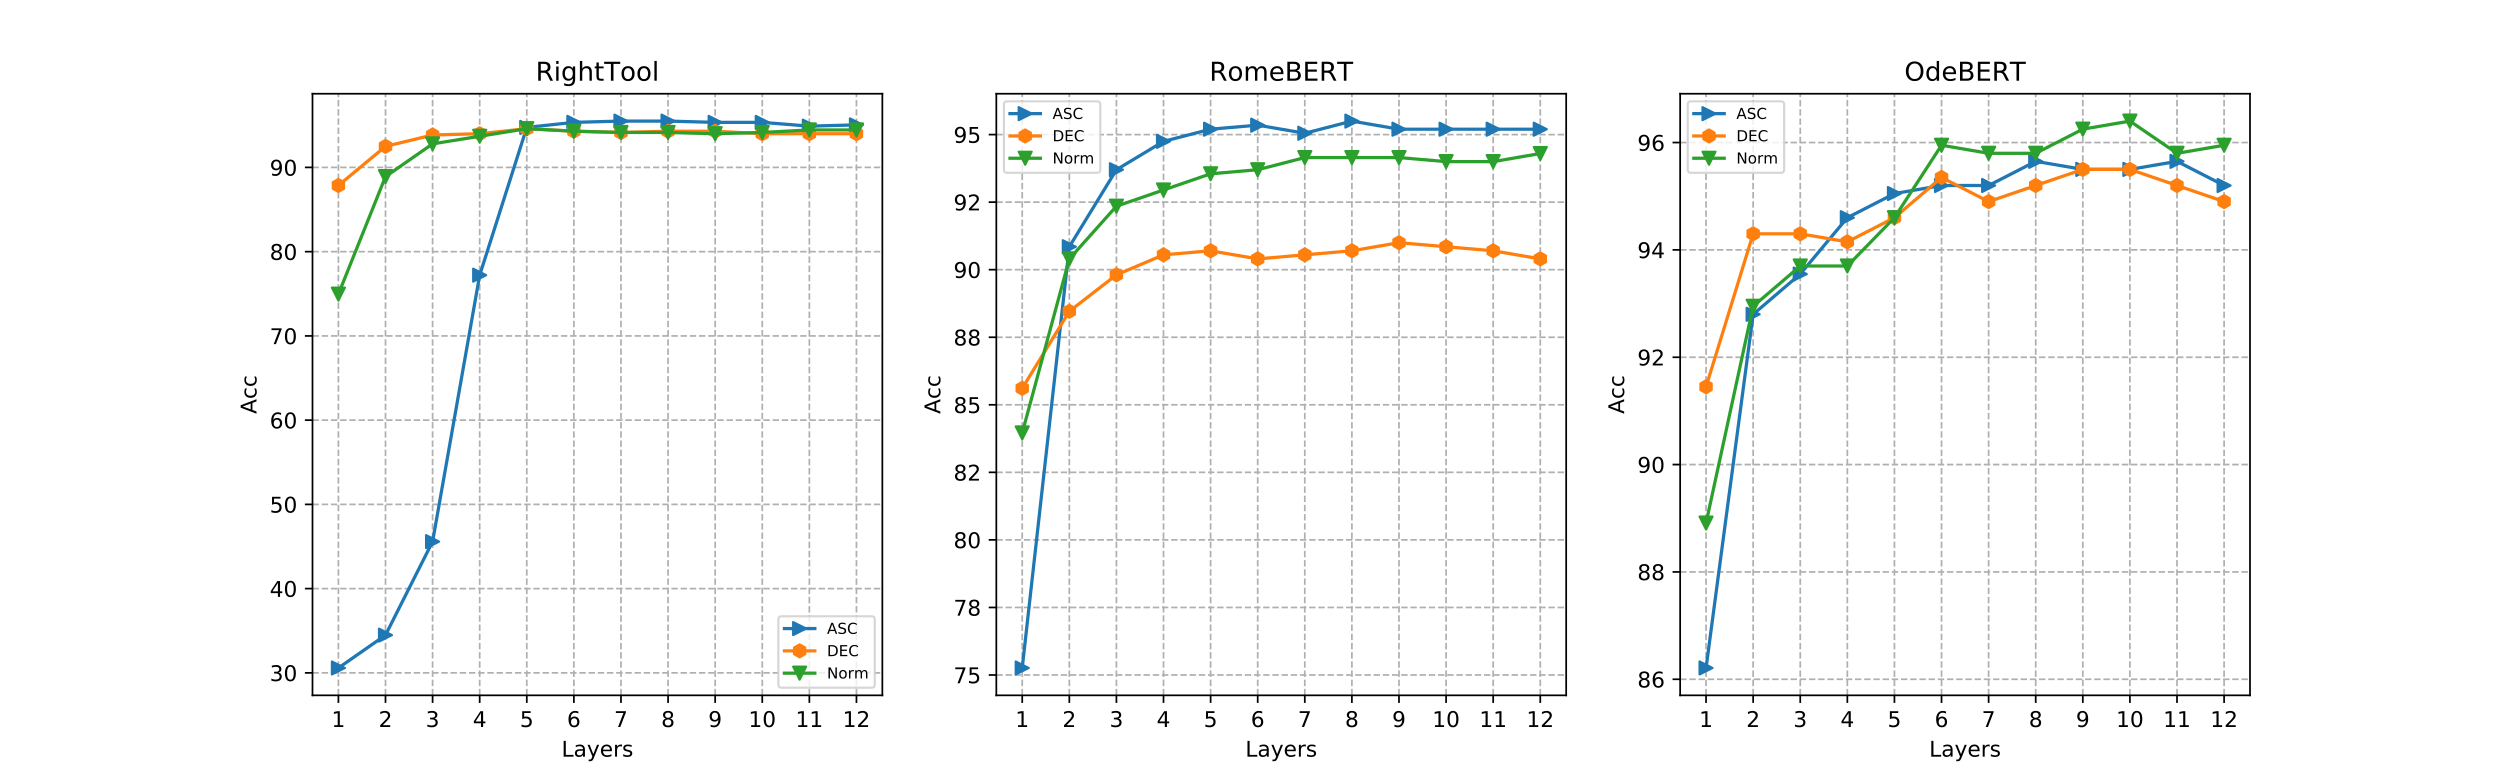 <?xml version="1.0" encoding="utf-8" standalone="no"?>
<!DOCTYPE svg PUBLIC "-//W3C//DTD SVG 1.1//EN"
  "http://www.w3.org/Graphics/SVG/1.1/DTD/svg11.dtd">
<!-- Created with matplotlib (http://matplotlib.org/) -->
<svg height="360pt" version="1.1" viewBox="0 0 1152 360" width="1152pt" xmlns="http://www.w3.org/2000/svg" xmlns:xlink="http://www.w3.org/1999/xlink">
 <defs>
  <style type="text/css">
*{stroke-linecap:butt;stroke-linejoin:round;}
  </style>
 </defs>
 <g id="figure_1">
  <g id="patch_1">
   <path d="M 0 360 
L 1152 360 
L 1152 0 
L 0 0 
z
" style="fill:#ffffff;"/>
  </g>
  <g id="axes_1">
   <g id="patch_2">
    <path d="M 144 320.4 
L 406.588 320.4 
L 406.588 43.2 
L 144 43.2 
z
" style="fill:#ffffff;"/>
   </g>
   <g id="matplotlib.axis_1">
    <g id="xtick_1">
     <g id="line2d_1">
      <path clip-path="url(#pfd61028e92)" d="M 155.936 320.4 
L 155.936 43.2 
" style="fill:none;stroke:#b0b0b0;stroke-dasharray:2.96,1.28;stroke-dashoffset:0;stroke-width:0.8;"/>
     </g>
     <g id="line2d_2">
      <defs>
       <path d="M 0 0 
L 0 3.5 
" id="mee8919a3f6" style="stroke:#000000;stroke-width:0.8;"/>
      </defs>
      <g>
       <use style="stroke:#000000;stroke-width:0.8;" x="155.936" xlink:href="#mee8919a3f6" y="320.4"/>
      </g>
     </g>
     <g id="text_1">
      <!-- 1 -->
      <defs>
       <path d="M 12.406 8.297 
L 28.516 8.297 
L 28.516 63.922 
L 10.984 60.406 
L 10.984 69.391 
L 28.422 72.906 
L 38.281 72.906 
L 38.281 8.297 
L 54.391 8.297 
L 54.391 0 
L 12.406 0 
z
" id="DejaVuSans-31"/>
      </defs>
      <g transform="translate(152.755 334.998)scale(0.1 -0.1)">
       <use xlink:href="#DejaVuSans-31"/>
      </g>
     </g>
    </g>
    <g id="xtick_2">
     <g id="line2d_3">
      <path clip-path="url(#pfd61028e92)" d="M 177.637 320.4 
L 177.637 43.2 
" style="fill:none;stroke:#b0b0b0;stroke-dasharray:2.96,1.28;stroke-dashoffset:0;stroke-width:0.8;"/>
     </g>
     <g id="line2d_4">
      <g>
       <use style="stroke:#000000;stroke-width:0.8;" x="177.637" xlink:href="#mee8919a3f6" y="320.4"/>
      </g>
     </g>
     <g id="text_2">
      <!-- 2 -->
      <defs>
       <path d="M 19.188 8.297 
L 53.609 8.297 
L 53.609 0 
L 7.328 0 
L 7.328 8.297 
Q 12.938 14.109 22.625 23.891 
Q 32.328 33.688 34.812 36.531 
Q 39.547 41.844 41.422 45.531 
Q 43.312 49.219 43.312 52.781 
Q 43.312 58.594 39.234 62.25 
Q 35.156 65.922 28.609 65.922 
Q 23.969 65.922 18.812 64.312 
Q 13.672 62.703 7.812 59.422 
L 7.812 69.391 
Q 13.766 71.781 18.938 73 
Q 24.125 74.219 28.422 74.219 
Q 39.75 74.219 46.484 68.547 
Q 53.219 62.891 53.219 53.422 
Q 53.219 48.922 51.531 44.891 
Q 49.859 40.875 45.406 35.406 
Q 44.188 33.984 37.641 27.219 
Q 31.109 20.453 19.188 8.297 
z
" id="DejaVuSans-32"/>
      </defs>
      <g transform="translate(174.456 334.998)scale(0.1 -0.1)">
       <use xlink:href="#DejaVuSans-32"/>
      </g>
     </g>
    </g>
    <g id="xtick_3">
     <g id="line2d_5">
      <path clip-path="url(#pfd61028e92)" d="M 199.339 320.4 
L 199.339 43.2 
" style="fill:none;stroke:#b0b0b0;stroke-dasharray:2.96,1.28;stroke-dashoffset:0;stroke-width:0.8;"/>
     </g>
     <g id="line2d_6">
      <g>
       <use style="stroke:#000000;stroke-width:0.8;" x="199.339" xlink:href="#mee8919a3f6" y="320.4"/>
      </g>
     </g>
     <g id="text_3">
      <!-- 3 -->
      <defs>
       <path d="M 40.578 39.312 
Q 47.656 37.797 51.625 33 
Q 55.609 28.219 55.609 21.188 
Q 55.609 10.406 48.188 4.484 
Q 40.766 -1.422 27.094 -1.422 
Q 22.516 -1.422 17.656 -0.516 
Q 12.797 0.391 7.625 2.203 
L 7.625 11.719 
Q 11.719 9.328 16.594 8.109 
Q 21.484 6.891 26.812 6.891 
Q 36.078 6.891 40.938 10.547 
Q 45.797 14.203 45.797 21.188 
Q 45.797 27.641 41.281 31.266 
Q 36.766 34.906 28.719 34.906 
L 20.219 34.906 
L 20.219 43.016 
L 29.109 43.016 
Q 36.375 43.016 40.234 45.922 
Q 44.094 48.828 44.094 54.297 
Q 44.094 59.906 40.109 62.906 
Q 36.141 65.922 28.719 65.922 
Q 24.656 65.922 20.016 65.031 
Q 15.375 64.156 9.812 62.312 
L 9.812 71.094 
Q 15.438 72.656 20.344 73.438 
Q 25.25 74.219 29.594 74.219 
Q 40.828 74.219 47.359 69.109 
Q 53.906 64.016 53.906 55.328 
Q 53.906 49.266 50.438 45.094 
Q 46.969 40.922 40.578 39.312 
z
" id="DejaVuSans-33"/>
      </defs>
      <g transform="translate(196.158 334.998)scale(0.1 -0.1)">
       <use xlink:href="#DejaVuSans-33"/>
      </g>
     </g>
    </g>
    <g id="xtick_4">
     <g id="line2d_7">
      <path clip-path="url(#pfd61028e92)" d="M 221.04 320.4 
L 221.04 43.2 
" style="fill:none;stroke:#b0b0b0;stroke-dasharray:2.96,1.28;stroke-dashoffset:0;stroke-width:0.8;"/>
     </g>
     <g id="line2d_8">
      <g>
       <use style="stroke:#000000;stroke-width:0.8;" x="221.04" xlink:href="#mee8919a3f6" y="320.4"/>
      </g>
     </g>
     <g id="text_4">
      <!-- 4 -->
      <defs>
       <path d="M 37.797 64.312 
L 12.891 25.391 
L 37.797 25.391 
z
M 35.203 72.906 
L 47.609 72.906 
L 47.609 25.391 
L 58.016 25.391 
L 58.016 17.188 
L 47.609 17.188 
L 47.609 0 
L 37.797 0 
L 37.797 17.188 
L 4.891 17.188 
L 4.891 26.703 
z
" id="DejaVuSans-34"/>
      </defs>
      <g transform="translate(217.859 334.998)scale(0.1 -0.1)">
       <use xlink:href="#DejaVuSans-34"/>
      </g>
     </g>
    </g>
    <g id="xtick_5">
     <g id="line2d_9">
      <path clip-path="url(#pfd61028e92)" d="M 242.742 320.4 
L 242.742 43.2 
" style="fill:none;stroke:#b0b0b0;stroke-dasharray:2.96,1.28;stroke-dashoffset:0;stroke-width:0.8;"/>
     </g>
     <g id="line2d_10">
      <g>
       <use style="stroke:#000000;stroke-width:0.8;" x="242.742" xlink:href="#mee8919a3f6" y="320.4"/>
      </g>
     </g>
     <g id="text_5">
      <!-- 5 -->
      <defs>
       <path d="M 10.797 72.906 
L 49.516 72.906 
L 49.516 64.594 
L 19.828 64.594 
L 19.828 46.734 
Q 21.969 47.469 24.109 47.828 
Q 26.266 48.188 28.422 48.188 
Q 40.625 48.188 47.75 41.5 
Q 54.891 34.812 54.891 23.391 
Q 54.891 11.625 47.562 5.094 
Q 40.234 -1.422 26.906 -1.422 
Q 22.312 -1.422 17.547 -0.641 
Q 12.797 0.141 7.719 1.703 
L 7.719 11.625 
Q 12.109 9.234 16.797 8.062 
Q 21.484 6.891 26.703 6.891 
Q 35.156 6.891 40.078 11.328 
Q 45.016 15.766 45.016 23.391 
Q 45.016 31 40.078 35.438 
Q 35.156 39.891 26.703 39.891 
Q 22.75 39.891 18.812 39.016 
Q 14.891 38.141 10.797 36.281 
z
" id="DejaVuSans-35"/>
      </defs>
      <g transform="translate(239.561 334.998)scale(0.1 -0.1)">
       <use xlink:href="#DejaVuSans-35"/>
      </g>
     </g>
    </g>
    <g id="xtick_6">
     <g id="line2d_11">
      <path clip-path="url(#pfd61028e92)" d="M 264.443 320.4 
L 264.443 43.2 
" style="fill:none;stroke:#b0b0b0;stroke-dasharray:2.96,1.28;stroke-dashoffset:0;stroke-width:0.8;"/>
     </g>
     <g id="line2d_12">
      <g>
       <use style="stroke:#000000;stroke-width:0.8;" x="264.443" xlink:href="#mee8919a3f6" y="320.4"/>
      </g>
     </g>
     <g id="text_6">
      <!-- 6 -->
      <defs>
       <path d="M 33.016 40.375 
Q 26.375 40.375 22.484 35.828 
Q 18.609 31.297 18.609 23.391 
Q 18.609 15.531 22.484 10.953 
Q 26.375 6.391 33.016 6.391 
Q 39.656 6.391 43.531 10.953 
Q 47.406 15.531 47.406 23.391 
Q 47.406 31.297 43.531 35.828 
Q 39.656 40.375 33.016 40.375 
z
M 52.594 71.297 
L 52.594 62.312 
Q 48.875 64.062 45.094 64.984 
Q 41.312 65.922 37.594 65.922 
Q 27.828 65.922 22.672 59.328 
Q 17.531 52.734 16.797 39.406 
Q 19.672 43.656 24.016 45.922 
Q 28.375 48.188 33.594 48.188 
Q 44.578 48.188 50.953 41.516 
Q 57.328 34.859 57.328 23.391 
Q 57.328 12.156 50.688 5.359 
Q 44.047 -1.422 33.016 -1.422 
Q 20.359 -1.422 13.672 8.266 
Q 6.984 17.969 6.984 36.375 
Q 6.984 53.656 15.188 63.938 
Q 23.391 74.219 37.203 74.219 
Q 40.922 74.219 44.703 73.484 
Q 48.484 72.75 52.594 71.297 
z
" id="DejaVuSans-36"/>
      </defs>
      <g transform="translate(261.262 334.998)scale(0.1 -0.1)">
       <use xlink:href="#DejaVuSans-36"/>
      </g>
     </g>
    </g>
    <g id="xtick_7">
     <g id="line2d_13">
      <path clip-path="url(#pfd61028e92)" d="M 286.145 320.4 
L 286.145 43.2 
" style="fill:none;stroke:#b0b0b0;stroke-dasharray:2.96,1.28;stroke-dashoffset:0;stroke-width:0.8;"/>
     </g>
     <g id="line2d_14">
      <g>
       <use style="stroke:#000000;stroke-width:0.8;" x="286.145" xlink:href="#mee8919a3f6" y="320.4"/>
      </g>
     </g>
     <g id="text_7">
      <!-- 7 -->
      <defs>
       <path d="M 8.203 72.906 
L 55.078 72.906 
L 55.078 68.703 
L 28.609 0 
L 18.312 0 
L 43.219 64.594 
L 8.203 64.594 
z
" id="DejaVuSans-37"/>
      </defs>
      <g transform="translate(282.964 334.998)scale(0.1 -0.1)">
       <use xlink:href="#DejaVuSans-37"/>
      </g>
     </g>
    </g>
    <g id="xtick_8">
     <g id="line2d_15">
      <path clip-path="url(#pfd61028e92)" d="M 307.846 320.4 
L 307.846 43.2 
" style="fill:none;stroke:#b0b0b0;stroke-dasharray:2.96,1.28;stroke-dashoffset:0;stroke-width:0.8;"/>
     </g>
     <g id="line2d_16">
      <g>
       <use style="stroke:#000000;stroke-width:0.8;" x="307.846" xlink:href="#mee8919a3f6" y="320.4"/>
      </g>
     </g>
     <g id="text_8">
      <!-- 8 -->
      <defs>
       <path d="M 31.781 34.625 
Q 24.75 34.625 20.719 30.859 
Q 16.703 27.094 16.703 20.516 
Q 16.703 13.922 20.719 10.156 
Q 24.75 6.391 31.781 6.391 
Q 38.812 6.391 42.859 10.172 
Q 46.922 13.969 46.922 20.516 
Q 46.922 27.094 42.891 30.859 
Q 38.875 34.625 31.781 34.625 
z
M 21.922 38.812 
Q 15.578 40.375 12.031 44.719 
Q 8.5 49.078 8.5 55.328 
Q 8.5 64.062 14.719 69.141 
Q 20.953 74.219 31.781 74.219 
Q 42.672 74.219 48.875 69.141 
Q 55.078 64.062 55.078 55.328 
Q 55.078 49.078 51.531 44.719 
Q 48 40.375 41.703 38.812 
Q 48.828 37.156 52.797 32.312 
Q 56.781 27.484 56.781 20.516 
Q 56.781 9.906 50.312 4.234 
Q 43.844 -1.422 31.781 -1.422 
Q 19.734 -1.422 13.25 4.234 
Q 6.781 9.906 6.781 20.516 
Q 6.781 27.484 10.781 32.312 
Q 14.797 37.156 21.922 38.812 
z
M 18.312 54.391 
Q 18.312 48.734 21.844 45.562 
Q 25.391 42.391 31.781 42.391 
Q 38.141 42.391 41.719 45.562 
Q 45.312 48.734 45.312 54.391 
Q 45.312 60.062 41.719 63.234 
Q 38.141 66.406 31.781 66.406 
Q 25.391 66.406 21.844 63.234 
Q 18.312 60.062 18.312 54.391 
z
" id="DejaVuSans-38"/>
      </defs>
      <g transform="translate(304.665 334.998)scale(0.1 -0.1)">
       <use xlink:href="#DejaVuSans-38"/>
      </g>
     </g>
    </g>
    <g id="xtick_9">
     <g id="line2d_17">
      <path clip-path="url(#pfd61028e92)" d="M 329.548 320.4 
L 329.548 43.2 
" style="fill:none;stroke:#b0b0b0;stroke-dasharray:2.96,1.28;stroke-dashoffset:0;stroke-width:0.8;"/>
     </g>
     <g id="line2d_18">
      <g>
       <use style="stroke:#000000;stroke-width:0.8;" x="329.548" xlink:href="#mee8919a3f6" y="320.4"/>
      </g>
     </g>
     <g id="text_9">
      <!-- 9 -->
      <defs>
       <path d="M 10.984 1.516 
L 10.984 10.5 
Q 14.703 8.734 18.5 7.812 
Q 22.312 6.891 25.984 6.891 
Q 35.75 6.891 40.891 13.453 
Q 46.047 20.016 46.781 33.406 
Q 43.953 29.203 39.594 26.953 
Q 35.25 24.703 29.984 24.703 
Q 19.047 24.703 12.672 31.312 
Q 6.297 37.938 6.297 49.422 
Q 6.297 60.641 12.938 67.422 
Q 19.578 74.219 30.609 74.219 
Q 43.266 74.219 49.922 64.516 
Q 56.594 54.828 56.594 36.375 
Q 56.594 19.141 48.406 8.859 
Q 40.234 -1.422 26.422 -1.422 
Q 22.703 -1.422 18.891 -0.688 
Q 15.094 0.047 10.984 1.516 
z
M 30.609 32.422 
Q 37.25 32.422 41.125 36.953 
Q 45.016 41.5 45.016 49.422 
Q 45.016 57.281 41.125 61.844 
Q 37.25 66.406 30.609 66.406 
Q 23.969 66.406 20.094 61.844 
Q 16.219 57.281 16.219 49.422 
Q 16.219 41.5 20.094 36.953 
Q 23.969 32.422 30.609 32.422 
z
" id="DejaVuSans-39"/>
      </defs>
      <g transform="translate(326.367 334.998)scale(0.1 -0.1)">
       <use xlink:href="#DejaVuSans-39"/>
      </g>
     </g>
    </g>
    <g id="xtick_10">
     <g id="line2d_19">
      <path clip-path="url(#pfd61028e92)" d="M 351.249 320.4 
L 351.249 43.2 
" style="fill:none;stroke:#b0b0b0;stroke-dasharray:2.96,1.28;stroke-dashoffset:0;stroke-width:0.8;"/>
     </g>
     <g id="line2d_20">
      <g>
       <use style="stroke:#000000;stroke-width:0.8;" x="351.249" xlink:href="#mee8919a3f6" y="320.4"/>
      </g>
     </g>
     <g id="text_10">
      <!-- 10 -->
      <defs>
       <path d="M 31.781 66.406 
Q 24.172 66.406 20.328 58.906 
Q 16.5 51.422 16.5 36.375 
Q 16.5 21.391 20.328 13.891 
Q 24.172 6.391 31.781 6.391 
Q 39.453 6.391 43.281 13.891 
Q 47.125 21.391 47.125 36.375 
Q 47.125 51.422 43.281 58.906 
Q 39.453 66.406 31.781 66.406 
z
M 31.781 74.219 
Q 44.047 74.219 50.516 64.516 
Q 56.984 54.828 56.984 36.375 
Q 56.984 17.969 50.516 8.266 
Q 44.047 -1.422 31.781 -1.422 
Q 19.531 -1.422 13.062 8.266 
Q 6.594 17.969 6.594 36.375 
Q 6.594 54.828 13.062 64.516 
Q 19.531 74.219 31.781 74.219 
z
" id="DejaVuSans-30"/>
      </defs>
      <g transform="translate(344.887 334.998)scale(0.1 -0.1)">
       <use xlink:href="#DejaVuSans-31"/>
       <use x="63.623" xlink:href="#DejaVuSans-30"/>
      </g>
     </g>
    </g>
    <g id="xtick_11">
     <g id="line2d_21">
      <path clip-path="url(#pfd61028e92)" d="M 372.951 320.4 
L 372.951 43.2 
" style="fill:none;stroke:#b0b0b0;stroke-dasharray:2.96,1.28;stroke-dashoffset:0;stroke-width:0.8;"/>
     </g>
     <g id="line2d_22">
      <g>
       <use style="stroke:#000000;stroke-width:0.8;" x="372.951" xlink:href="#mee8919a3f6" y="320.4"/>
      </g>
     </g>
     <g id="text_11">
      <!-- 11 -->
      <g transform="translate(366.588 334.998)scale(0.1 -0.1)">
       <use xlink:href="#DejaVuSans-31"/>
       <use x="63.623" xlink:href="#DejaVuSans-31"/>
      </g>
     </g>
    </g>
    <g id="xtick_12">
     <g id="line2d_23">
      <path clip-path="url(#pfd61028e92)" d="M 394.652 320.4 
L 394.652 43.2 
" style="fill:none;stroke:#b0b0b0;stroke-dasharray:2.96,1.28;stroke-dashoffset:0;stroke-width:0.8;"/>
     </g>
     <g id="line2d_24">
      <g>
       <use style="stroke:#000000;stroke-width:0.8;" x="394.652" xlink:href="#mee8919a3f6" y="320.4"/>
      </g>
     </g>
     <g id="text_12">
      <!-- 12 -->
      <g transform="translate(388.29 334.998)scale(0.1 -0.1)">
       <use xlink:href="#DejaVuSans-31"/>
       <use x="63.623" xlink:href="#DejaVuSans-32"/>
      </g>
     </g>
    </g>
    <g id="text_13">
     <!-- Layers -->
     <defs>
      <path d="M 9.812 72.906 
L 19.672 72.906 
L 19.672 8.297 
L 55.172 8.297 
L 55.172 0 
L 9.812 0 
z
" id="DejaVuSans-4c"/>
      <path d="M 34.281 27.484 
Q 23.391 27.484 19.188 25 
Q 14.984 22.516 14.984 16.5 
Q 14.984 11.719 18.141 8.906 
Q 21.297 6.109 26.703 6.109 
Q 34.188 6.109 38.703 11.406 
Q 43.219 16.703 43.219 25.484 
L 43.219 27.484 
z
M 52.203 31.203 
L 52.203 0 
L 43.219 0 
L 43.219 8.297 
Q 40.141 3.328 35.547 0.953 
Q 30.953 -1.422 24.312 -1.422 
Q 15.922 -1.422 10.953 3.297 
Q 6 8.016 6 15.922 
Q 6 25.141 12.172 29.828 
Q 18.359 34.516 30.609 34.516 
L 43.219 34.516 
L 43.219 35.406 
Q 43.219 41.609 39.141 45 
Q 35.062 48.391 27.688 48.391 
Q 23 48.391 18.547 47.266 
Q 14.109 46.141 10.016 43.891 
L 10.016 52.203 
Q 14.938 54.109 19.578 55.047 
Q 24.219 56 28.609 56 
Q 40.484 56 46.344 49.844 
Q 52.203 43.703 52.203 31.203 
z
" id="DejaVuSans-61"/>
      <path d="M 32.172 -5.078 
Q 28.375 -14.844 24.75 -17.812 
Q 21.141 -20.797 15.094 -20.797 
L 7.906 -20.797 
L 7.906 -13.281 
L 13.188 -13.281 
Q 16.891 -13.281 18.938 -11.516 
Q 21 -9.766 23.484 -3.219 
L 25.094 0.875 
L 2.984 54.688 
L 12.5 54.688 
L 29.594 11.922 
L 46.688 54.688 
L 56.203 54.688 
z
" id="DejaVuSans-79"/>
      <path d="M 56.203 29.594 
L 56.203 25.203 
L 14.891 25.203 
Q 15.484 15.922 20.484 11.062 
Q 25.484 6.203 34.422 6.203 
Q 39.594 6.203 44.453 7.469 
Q 49.312 8.734 54.109 11.281 
L 54.109 2.781 
Q 49.266 0.734 44.188 -0.344 
Q 39.109 -1.422 33.891 -1.422 
Q 20.797 -1.422 13.156 6.188 
Q 5.516 13.812 5.516 26.812 
Q 5.516 40.234 12.766 48.109 
Q 20.016 56 32.328 56 
Q 43.359 56 49.781 48.891 
Q 56.203 41.797 56.203 29.594 
z
M 47.219 32.234 
Q 47.125 39.594 43.094 43.984 
Q 39.062 48.391 32.422 48.391 
Q 24.906 48.391 20.391 44.141 
Q 15.875 39.891 15.188 32.172 
z
" id="DejaVuSans-65"/>
      <path d="M 41.109 46.297 
Q 39.594 47.172 37.812 47.578 
Q 36.031 48 33.891 48 
Q 26.266 48 22.188 43.047 
Q 18.109 38.094 18.109 28.812 
L 18.109 0 
L 9.078 0 
L 9.078 54.688 
L 18.109 54.688 
L 18.109 46.188 
Q 20.953 51.172 25.484 53.578 
Q 30.031 56 36.531 56 
Q 37.453 56 38.578 55.875 
Q 39.703 55.766 41.062 55.516 
z
" id="DejaVuSans-72"/>
      <path d="M 44.281 53.078 
L 44.281 44.578 
Q 40.484 46.531 36.375 47.5 
Q 32.281 48.484 27.875 48.484 
Q 21.188 48.484 17.844 46.438 
Q 14.5 44.391 14.5 40.281 
Q 14.5 37.156 16.891 35.375 
Q 19.281 33.594 26.516 31.984 
L 29.594 31.297 
Q 39.156 29.25 43.188 25.516 
Q 47.219 21.781 47.219 15.094 
Q 47.219 7.469 41.188 3.016 
Q 35.156 -1.422 24.609 -1.422 
Q 20.219 -1.422 15.453 -0.562 
Q 10.688 0.297 5.422 2 
L 5.422 11.281 
Q 10.406 8.688 15.234 7.391 
Q 20.062 6.109 24.812 6.109 
Q 31.156 6.109 34.562 8.281 
Q 37.984 10.453 37.984 14.406 
Q 37.984 18.062 35.516 20.016 
Q 33.062 21.969 24.703 23.781 
L 21.578 24.516 
Q 13.234 26.266 9.516 29.906 
Q 5.812 33.547 5.812 39.891 
Q 5.812 47.609 11.281 51.797 
Q 16.75 56 26.812 56 
Q 31.781 56 36.172 55.266 
Q 40.578 54.547 44.281 53.078 
z
" id="DejaVuSans-73"/>
     </defs>
     <g transform="translate(258.748 348.677)scale(0.1 -0.1)">
      <use xlink:href="#DejaVuSans-4c"/>
      <use x="55.713" xlink:href="#DejaVuSans-61"/>
      <use x="116.992" xlink:href="#DejaVuSans-79"/>
      <use x="176.172" xlink:href="#DejaVuSans-65"/>
      <use x="237.695" xlink:href="#DejaVuSans-72"/>
      <use x="278.809" xlink:href="#DejaVuSans-73"/>
     </g>
    </g>
   </g>
   <g id="matplotlib.axis_2">
    <g id="ytick_1">
     <g id="line2d_25">
      <path clip-path="url(#pfd61028e92)" d="M 144 310.051 
L 406.588 310.051 
" style="fill:none;stroke:#b0b0b0;stroke-dasharray:2.96,1.28;stroke-dashoffset:0;stroke-width:0.8;"/>
     </g>
     <g id="line2d_26">
      <defs>
       <path d="M 0 0 
L -3.5 0 
" id="m89af83c9be" style="stroke:#000000;stroke-width:0.8;"/>
      </defs>
      <g>
       <use style="stroke:#000000;stroke-width:0.8;" x="144" xlink:href="#m89af83c9be" y="310.051"/>
      </g>
     </g>
     <g id="text_14">
      <!-- 30 -->
      <g transform="translate(124.275 313.851)scale(0.1 -0.1)">
       <use xlink:href="#DejaVuSans-33"/>
       <use x="63.623" xlink:href="#DejaVuSans-30"/>
      </g>
     </g>
    </g>
    <g id="ytick_2">
     <g id="line2d_27">
      <path clip-path="url(#pfd61028e92)" d="M 144 271.234 
L 406.588 271.234 
" style="fill:none;stroke:#b0b0b0;stroke-dasharray:2.96,1.28;stroke-dashoffset:0;stroke-width:0.8;"/>
     </g>
     <g id="line2d_28">
      <g>
       <use style="stroke:#000000;stroke-width:0.8;" x="144" xlink:href="#m89af83c9be" y="271.234"/>
      </g>
     </g>
     <g id="text_15">
      <!-- 40 -->
      <g transform="translate(124.275 275.034)scale(0.1 -0.1)">
       <use xlink:href="#DejaVuSans-34"/>
       <use x="63.623" xlink:href="#DejaVuSans-30"/>
      </g>
     </g>
    </g>
    <g id="ytick_3">
     <g id="line2d_29">
      <path clip-path="url(#pfd61028e92)" d="M 144 232.417 
L 406.588 232.417 
" style="fill:none;stroke:#b0b0b0;stroke-dasharray:2.96,1.28;stroke-dashoffset:0;stroke-width:0.8;"/>
     </g>
     <g id="line2d_30">
      <g>
       <use style="stroke:#000000;stroke-width:0.8;" x="144" xlink:href="#m89af83c9be" y="232.417"/>
      </g>
     </g>
     <g id="text_16">
      <!-- 50 -->
      <g transform="translate(124.275 236.217)scale(0.1 -0.1)">
       <use xlink:href="#DejaVuSans-35"/>
       <use x="63.623" xlink:href="#DejaVuSans-30"/>
      </g>
     </g>
    </g>
    <g id="ytick_4">
     <g id="line2d_31">
      <path clip-path="url(#pfd61028e92)" d="M 144 193.6 
L 406.588 193.6 
" style="fill:none;stroke:#b0b0b0;stroke-dasharray:2.96,1.28;stroke-dashoffset:0;stroke-width:0.8;"/>
     </g>
     <g id="line2d_32">
      <g>
       <use style="stroke:#000000;stroke-width:0.8;" x="144" xlink:href="#m89af83c9be" y="193.6"/>
      </g>
     </g>
     <g id="text_17">
      <!-- 60 -->
      <g transform="translate(124.275 197.4)scale(0.1 -0.1)">
       <use xlink:href="#DejaVuSans-36"/>
       <use x="63.623" xlink:href="#DejaVuSans-30"/>
      </g>
     </g>
    </g>
    <g id="ytick_5">
     <g id="line2d_33">
      <path clip-path="url(#pfd61028e92)" d="M 144 154.783 
L 406.588 154.783 
" style="fill:none;stroke:#b0b0b0;stroke-dasharray:2.96,1.28;stroke-dashoffset:0;stroke-width:0.8;"/>
     </g>
     <g id="line2d_34">
      <g>
       <use style="stroke:#000000;stroke-width:0.8;" x="144" xlink:href="#m89af83c9be" y="154.783"/>
      </g>
     </g>
     <g id="text_18">
      <!-- 70 -->
      <g transform="translate(124.275 158.583)scale(0.1 -0.1)">
       <use xlink:href="#DejaVuSans-37"/>
       <use x="63.623" xlink:href="#DejaVuSans-30"/>
      </g>
     </g>
    </g>
    <g id="ytick_6">
     <g id="line2d_35">
      <path clip-path="url(#pfd61028e92)" d="M 144 115.966 
L 406.588 115.966 
" style="fill:none;stroke:#b0b0b0;stroke-dasharray:2.96,1.28;stroke-dashoffset:0;stroke-width:0.8;"/>
     </g>
     <g id="line2d_36">
      <g>
       <use style="stroke:#000000;stroke-width:0.8;" x="144" xlink:href="#m89af83c9be" y="115.966"/>
      </g>
     </g>
     <g id="text_19">
      <!-- 80 -->
      <g transform="translate(124.275 119.766)scale(0.1 -0.1)">
       <use xlink:href="#DejaVuSans-38"/>
       <use x="63.623" xlink:href="#DejaVuSans-30"/>
      </g>
     </g>
    </g>
    <g id="ytick_7">
     <g id="line2d_37">
      <path clip-path="url(#pfd61028e92)" d="M 144 77.149 
L 406.588 77.149 
" style="fill:none;stroke:#b0b0b0;stroke-dasharray:2.96,1.28;stroke-dashoffset:0;stroke-width:0.8;"/>
     </g>
     <g id="line2d_38">
      <g>
       <use style="stroke:#000000;stroke-width:0.8;" x="144" xlink:href="#m89af83c9be" y="77.149"/>
      </g>
     </g>
     <g id="text_20">
      <!-- 90 -->
      <g transform="translate(124.275 80.949)scale(0.1 -0.1)">
       <use xlink:href="#DejaVuSans-39"/>
       <use x="63.623" xlink:href="#DejaVuSans-30"/>
      </g>
     </g>
    </g>
    <g id="text_21">
     <!-- Acc -->
     <defs>
      <path d="M 34.188 63.188 
L 20.797 26.906 
L 47.609 26.906 
z
M 28.609 72.906 
L 39.797 72.906 
L 67.578 0 
L 57.328 0 
L 50.688 18.703 
L 17.828 18.703 
L 11.188 0 
L 0.781 0 
z
" id="DejaVuSans-41"/>
      <path d="M 48.781 52.594 
L 48.781 44.188 
Q 44.969 46.297 41.141 47.344 
Q 37.312 48.391 33.406 48.391 
Q 24.656 48.391 19.812 42.844 
Q 14.984 37.312 14.984 27.297 
Q 14.984 17.281 19.812 11.734 
Q 24.656 6.203 33.406 6.203 
Q 37.312 6.203 41.141 7.25 
Q 44.969 8.297 48.781 10.406 
L 48.781 2.094 
Q 45.016 0.344 40.984 -0.531 
Q 36.969 -1.422 32.422 -1.422 
Q 20.062 -1.422 12.781 6.344 
Q 5.516 14.109 5.516 27.297 
Q 5.516 40.672 12.859 48.328 
Q 20.219 56 33.016 56 
Q 37.156 56 41.109 55.141 
Q 45.062 54.297 48.781 52.594 
z
" id="DejaVuSans-63"/>
     </defs>
     <g transform="translate(118.195 190.718)rotate(-90)scale(0.1 -0.1)">
      <use xlink:href="#DejaVuSans-41"/>
      <use x="68.393" xlink:href="#DejaVuSans-63"/>
      <use x="123.373" xlink:href="#DejaVuSans-63"/>
     </g>
    </g>
   </g>
   <g id="line2d_39">
    <path clip-path="url(#pfd61028e92)" d="M 155.936 307.8 
L 177.637 292.661 
L 199.339 249.574 
L 221.04 126.796 
L 242.742 58.711 
L 264.443 56.382 
L 286.145 55.8 
L 307.846 55.8 
L 329.548 56.382 
L 351.249 56.382 
L 372.951 58.129 
L 394.652 57.547 
" style="fill:none;stroke:#1f77b4;stroke-linecap:square;stroke-width:1.5;"/>
    <defs>
     <path d="M 3 0 
L -3 -3 
L -3 3 
z
" id="mb9466d32a8" style="stroke:#1f77b4;stroke-linejoin:miter;"/>
    </defs>
    <g clip-path="url(#pfd61028e92)">
     <use style="fill:#1f77b4;stroke:#1f77b4;stroke-linejoin:miter;" x="155.936" xlink:href="#mb9466d32a8" y="307.8"/>
     <use style="fill:#1f77b4;stroke:#1f77b4;stroke-linejoin:miter;" x="177.637" xlink:href="#mb9466d32a8" y="292.661"/>
     <use style="fill:#1f77b4;stroke:#1f77b4;stroke-linejoin:miter;" x="199.339" xlink:href="#mb9466d32a8" y="249.574"/>
     <use style="fill:#1f77b4;stroke:#1f77b4;stroke-linejoin:miter;" x="221.04" xlink:href="#mb9466d32a8" y="126.796"/>
     <use style="fill:#1f77b4;stroke:#1f77b4;stroke-linejoin:miter;" x="242.742" xlink:href="#mb9466d32a8" y="58.711"/>
     <use style="fill:#1f77b4;stroke:#1f77b4;stroke-linejoin:miter;" x="264.443" xlink:href="#mb9466d32a8" y="56.382"/>
     <use style="fill:#1f77b4;stroke:#1f77b4;stroke-linejoin:miter;" x="286.145" xlink:href="#mb9466d32a8" y="55.8"/>
     <use style="fill:#1f77b4;stroke:#1f77b4;stroke-linejoin:miter;" x="307.846" xlink:href="#mb9466d32a8" y="55.8"/>
     <use style="fill:#1f77b4;stroke:#1f77b4;stroke-linejoin:miter;" x="329.548" xlink:href="#mb9466d32a8" y="56.382"/>
     <use style="fill:#1f77b4;stroke:#1f77b4;stroke-linejoin:miter;" x="351.249" xlink:href="#mb9466d32a8" y="56.382"/>
     <use style="fill:#1f77b4;stroke:#1f77b4;stroke-linejoin:miter;" x="372.951" xlink:href="#mb9466d32a8" y="58.129"/>
     <use style="fill:#1f77b4;stroke:#1f77b4;stroke-linejoin:miter;" x="394.652" xlink:href="#mb9466d32a8" y="57.547"/>
    </g>
   </g>
   <g id="line2d_40">
    <path clip-path="url(#pfd61028e92)" d="M 155.936 85.456 
L 177.637 67.445 
L 199.339 62.205 
L 221.04 61.623 
L 242.742 59.294 
L 264.443 60.458 
L 286.145 61.04 
L 307.846 60.458 
L 329.548 60.458 
L 351.249 61.623 
L 372.951 61.623 
L 394.652 61.623 
" style="fill:none;stroke:#ff7f0e;stroke-linecap:square;stroke-width:1.5;"/>
    <defs>
     <path d="M 0 -3 
L -2.598 -1.5 
L -2.598 1.5 
L -0 3 
L 2.598 1.5 
L 2.598 -1.5 
z
" id="m15456e706c" style="stroke:#ff7f0e;stroke-linejoin:miter;"/>
    </defs>
    <g clip-path="url(#pfd61028e92)">
     <use style="fill:#ff7f0e;stroke:#ff7f0e;stroke-linejoin:miter;" x="155.936" xlink:href="#m15456e706c" y="85.456"/>
     <use style="fill:#ff7f0e;stroke:#ff7f0e;stroke-linejoin:miter;" x="177.637" xlink:href="#m15456e706c" y="67.445"/>
     <use style="fill:#ff7f0e;stroke:#ff7f0e;stroke-linejoin:miter;" x="199.339" xlink:href="#m15456e706c" y="62.205"/>
     <use style="fill:#ff7f0e;stroke:#ff7f0e;stroke-linejoin:miter;" x="221.04" xlink:href="#m15456e706c" y="61.623"/>
     <use style="fill:#ff7f0e;stroke:#ff7f0e;stroke-linejoin:miter;" x="242.742" xlink:href="#m15456e706c" y="59.294"/>
     <use style="fill:#ff7f0e;stroke:#ff7f0e;stroke-linejoin:miter;" x="264.443" xlink:href="#m15456e706c" y="60.458"/>
     <use style="fill:#ff7f0e;stroke:#ff7f0e;stroke-linejoin:miter;" x="286.145" xlink:href="#m15456e706c" y="61.04"/>
     <use style="fill:#ff7f0e;stroke:#ff7f0e;stroke-linejoin:miter;" x="307.846" xlink:href="#m15456e706c" y="60.458"/>
     <use style="fill:#ff7f0e;stroke:#ff7f0e;stroke-linejoin:miter;" x="329.548" xlink:href="#m15456e706c" y="60.458"/>
     <use style="fill:#ff7f0e;stroke:#ff7f0e;stroke-linejoin:miter;" x="351.249" xlink:href="#m15456e706c" y="61.623"/>
     <use style="fill:#ff7f0e;stroke:#ff7f0e;stroke-linejoin:miter;" x="372.951" xlink:href="#m15456e706c" y="61.623"/>
     <use style="fill:#ff7f0e;stroke:#ff7f0e;stroke-linejoin:miter;" x="394.652" xlink:href="#m15456e706c" y="61.623"/>
    </g>
   </g>
   <g id="line2d_41">
    <path clip-path="url(#pfd61028e92)" d="M 155.936 135.53 
L 177.637 81.38 
L 199.339 66.281 
L 221.04 62.787 
L 242.742 59.294 
L 264.443 60.458 
L 286.145 61.04 
L 307.846 61.04 
L 329.548 61.623 
L 351.249 61.04 
L 372.951 59.876 
L 394.652 59.876 
" style="fill:none;stroke:#2ca02c;stroke-linecap:square;stroke-width:1.5;"/>
    <defs>
     <path d="M -0 3 
L 3 -3 
L -3 -3 
z
" id="m16847bce03" style="stroke:#2ca02c;stroke-linejoin:miter;"/>
    </defs>
    <g clip-path="url(#pfd61028e92)">
     <use style="fill:#2ca02c;stroke:#2ca02c;stroke-linejoin:miter;" x="155.936" xlink:href="#m16847bce03" y="135.53"/>
     <use style="fill:#2ca02c;stroke:#2ca02c;stroke-linejoin:miter;" x="177.637" xlink:href="#m16847bce03" y="81.38"/>
     <use style="fill:#2ca02c;stroke:#2ca02c;stroke-linejoin:miter;" x="199.339" xlink:href="#m16847bce03" y="66.281"/>
     <use style="fill:#2ca02c;stroke:#2ca02c;stroke-linejoin:miter;" x="221.04" xlink:href="#m16847bce03" y="62.787"/>
     <use style="fill:#2ca02c;stroke:#2ca02c;stroke-linejoin:miter;" x="242.742" xlink:href="#m16847bce03" y="59.294"/>
     <use style="fill:#2ca02c;stroke:#2ca02c;stroke-linejoin:miter;" x="264.443" xlink:href="#m16847bce03" y="60.458"/>
     <use style="fill:#2ca02c;stroke:#2ca02c;stroke-linejoin:miter;" x="286.145" xlink:href="#m16847bce03" y="61.04"/>
     <use style="fill:#2ca02c;stroke:#2ca02c;stroke-linejoin:miter;" x="307.846" xlink:href="#m16847bce03" y="61.04"/>
     <use style="fill:#2ca02c;stroke:#2ca02c;stroke-linejoin:miter;" x="329.548" xlink:href="#m16847bce03" y="61.623"/>
     <use style="fill:#2ca02c;stroke:#2ca02c;stroke-linejoin:miter;" x="351.249" xlink:href="#m16847bce03" y="61.04"/>
     <use style="fill:#2ca02c;stroke:#2ca02c;stroke-linejoin:miter;" x="372.951" xlink:href="#m16847bce03" y="59.876"/>
     <use style="fill:#2ca02c;stroke:#2ca02c;stroke-linejoin:miter;" x="394.652" xlink:href="#m16847bce03" y="59.876"/>
    </g>
   </g>
   <g id="patch_3">
    <path d="M 144 320.4 
L 144 43.2 
" style="fill:none;stroke:#000000;stroke-linecap:square;stroke-linejoin:miter;stroke-width:0.8;"/>
   </g>
   <g id="patch_4">
    <path d="M 406.588 320.4 
L 406.588 43.2 
" style="fill:none;stroke:#000000;stroke-linecap:square;stroke-linejoin:miter;stroke-width:0.8;"/>
   </g>
   <g id="patch_5">
    <path d="M 144 320.4 
L 406.588 320.4 
" style="fill:none;stroke:#000000;stroke-linecap:square;stroke-linejoin:miter;stroke-width:0.8;"/>
   </g>
   <g id="patch_6">
    <path d="M 144 43.2 
L 406.588 43.2 
" style="fill:none;stroke:#000000;stroke-linecap:square;stroke-linejoin:miter;stroke-width:0.8;"/>
   </g>
   <g id="text_22">
    <!-- RightTool -->
    <defs>
     <path d="M 44.391 34.188 
Q 47.562 33.109 50.562 29.594 
Q 53.562 26.078 56.594 19.922 
L 66.609 0 
L 56 0 
L 46.688 18.703 
Q 43.062 26.031 39.672 28.422 
Q 36.281 30.812 30.422 30.812 
L 19.672 30.812 
L 19.672 0 
L 9.812 0 
L 9.812 72.906 
L 32.078 72.906 
Q 44.578 72.906 50.734 67.672 
Q 56.891 62.453 56.891 51.906 
Q 56.891 45.016 53.688 40.469 
Q 50.484 35.938 44.391 34.188 
z
M 19.672 64.797 
L 19.672 38.922 
L 32.078 38.922 
Q 39.203 38.922 42.844 42.219 
Q 46.484 45.516 46.484 51.906 
Q 46.484 58.297 42.844 61.547 
Q 39.203 64.797 32.078 64.797 
z
" id="DejaVuSans-52"/>
     <path d="M 9.422 54.688 
L 18.406 54.688 
L 18.406 0 
L 9.422 0 
z
M 9.422 75.984 
L 18.406 75.984 
L 18.406 64.594 
L 9.422 64.594 
z
" id="DejaVuSans-69"/>
     <path d="M 45.406 27.984 
Q 45.406 37.75 41.375 43.109 
Q 37.359 48.484 30.078 48.484 
Q 22.859 48.484 18.828 43.109 
Q 14.797 37.75 14.797 27.984 
Q 14.797 18.266 18.828 12.891 
Q 22.859 7.516 30.078 7.516 
Q 37.359 7.516 41.375 12.891 
Q 45.406 18.266 45.406 27.984 
z
M 54.391 6.781 
Q 54.391 -7.172 48.188 -13.984 
Q 42 -20.797 29.203 -20.797 
Q 24.469 -20.797 20.266 -20.094 
Q 16.062 -19.391 12.109 -17.922 
L 12.109 -9.188 
Q 16.062 -11.328 19.922 -12.344 
Q 23.781 -13.375 27.781 -13.375 
Q 36.625 -13.375 41.016 -8.766 
Q 45.406 -4.156 45.406 5.172 
L 45.406 9.625 
Q 42.625 4.781 38.281 2.391 
Q 33.938 0 27.875 0 
Q 17.828 0 11.672 7.656 
Q 5.516 15.328 5.516 27.984 
Q 5.516 40.672 11.672 48.328 
Q 17.828 56 27.875 56 
Q 33.938 56 38.281 53.609 
Q 42.625 51.219 45.406 46.391 
L 45.406 54.688 
L 54.391 54.688 
z
" id="DejaVuSans-67"/>
     <path d="M 54.891 33.016 
L 54.891 0 
L 45.906 0 
L 45.906 32.719 
Q 45.906 40.484 42.875 44.328 
Q 39.844 48.188 33.797 48.188 
Q 26.516 48.188 22.312 43.547 
Q 18.109 38.922 18.109 30.906 
L 18.109 0 
L 9.078 0 
L 9.078 75.984 
L 18.109 75.984 
L 18.109 46.188 
Q 21.344 51.125 25.703 53.562 
Q 30.078 56 35.797 56 
Q 45.219 56 50.047 50.172 
Q 54.891 44.344 54.891 33.016 
z
" id="DejaVuSans-68"/>
     <path d="M 18.312 70.219 
L 18.312 54.688 
L 36.812 54.688 
L 36.812 47.703 
L 18.312 47.703 
L 18.312 18.016 
Q 18.312 11.328 20.141 9.422 
Q 21.969 7.516 27.594 7.516 
L 36.812 7.516 
L 36.812 0 
L 27.594 0 
Q 17.188 0 13.234 3.875 
Q 9.281 7.766 9.281 18.016 
L 9.281 47.703 
L 2.688 47.703 
L 2.688 54.688 
L 9.281 54.688 
L 9.281 70.219 
z
" id="DejaVuSans-74"/>
     <path d="M -0.297 72.906 
L 61.375 72.906 
L 61.375 64.594 
L 35.5 64.594 
L 35.5 0 
L 25.594 0 
L 25.594 64.594 
L -0.297 64.594 
z
" id="DejaVuSans-54"/>
     <path d="M 30.609 48.391 
Q 23.391 48.391 19.188 42.75 
Q 14.984 37.109 14.984 27.297 
Q 14.984 17.484 19.156 11.844 
Q 23.344 6.203 30.609 6.203 
Q 37.797 6.203 41.984 11.859 
Q 46.188 17.531 46.188 27.297 
Q 46.188 37.016 41.984 42.703 
Q 37.797 48.391 30.609 48.391 
z
M 30.609 56 
Q 42.328 56 49.016 48.375 
Q 55.719 40.766 55.719 27.297 
Q 55.719 13.875 49.016 6.219 
Q 42.328 -1.422 30.609 -1.422 
Q 18.844 -1.422 12.172 6.219 
Q 5.516 13.875 5.516 27.297 
Q 5.516 40.766 12.172 48.375 
Q 18.844 56 30.609 56 
z
" id="DejaVuSans-6f"/>
     <path d="M 9.422 75.984 
L 18.406 75.984 
L 18.406 0 
L 9.422 0 
z
" id="DejaVuSans-6c"/>
    </defs>
    <g transform="translate(246.836 37.2)scale(0.12 -0.12)">
     <use xlink:href="#DejaVuSans-52"/>
     <use x="69.482" xlink:href="#DejaVuSans-69"/>
     <use x="97.266" xlink:href="#DejaVuSans-67"/>
     <use x="160.742" xlink:href="#DejaVuSans-68"/>
     <use x="224.121" xlink:href="#DejaVuSans-74"/>
     <use x="263.33" xlink:href="#DejaVuSans-54"/>
     <use x="324.148" xlink:href="#DejaVuSans-6f"/>
     <use x="385.33" xlink:href="#DejaVuSans-6f"/>
     <use x="446.512" xlink:href="#DejaVuSans-6c"/>
    </g>
   </g>
   <g id="legend_1">
    <g id="patch_7">
     <path d="M 360.073 316.9 
L 401.688 316.9 
Q 403.088 316.9 403.088 315.5 
L 403.088 285.376 
Q 403.088 283.976 401.688 283.976 
L 360.073 283.976 
Q 358.673 283.976 358.673 285.376 
L 358.673 315.5 
Q 358.673 316.9 360.073 316.9 
z
" style="fill:#ffffff;opacity:0.8;stroke:#cccccc;stroke-linejoin:miter;"/>
    </g>
    <g id="line2d_42">
     <path d="M 361.473 289.645 
L 375.473 289.645 
" style="fill:none;stroke:#1f77b4;stroke-linecap:square;stroke-width:1.5;"/>
    </g>
    <g id="line2d_43">
     <g>
      <use style="fill:#1f77b4;stroke:#1f77b4;stroke-linejoin:miter;" x="368.473" xlink:href="#mb9466d32a8" y="289.645"/>
     </g>
    </g>
    <g id="text_23">
     <!-- ASC -->
     <defs>
      <path d="M 53.516 70.516 
L 53.516 60.891 
Q 47.906 63.578 42.922 64.891 
Q 37.938 66.219 33.297 66.219 
Q 25.25 66.219 20.875 63.094 
Q 16.5 59.969 16.5 54.203 
Q 16.5 49.359 19.406 46.891 
Q 22.312 44.438 30.422 42.922 
L 36.375 41.703 
Q 47.406 39.594 52.656 34.297 
Q 57.906 29 57.906 20.125 
Q 57.906 9.516 50.797 4.047 
Q 43.703 -1.422 29.984 -1.422 
Q 24.812 -1.422 18.969 -0.25 
Q 13.141 0.922 6.891 3.219 
L 6.891 13.375 
Q 12.891 10.016 18.656 8.297 
Q 24.422 6.594 29.984 6.594 
Q 38.422 6.594 43.016 9.906 
Q 47.609 13.234 47.609 19.391 
Q 47.609 24.75 44.312 27.781 
Q 41.016 30.812 33.5 32.328 
L 27.484 33.5 
Q 16.453 35.688 11.516 40.375 
Q 6.594 45.062 6.594 53.422 
Q 6.594 63.094 13.406 68.656 
Q 20.219 74.219 32.172 74.219 
Q 37.312 74.219 42.625 73.281 
Q 47.953 72.359 53.516 70.516 
z
" id="DejaVuSans-53"/>
      <path d="M 64.406 67.281 
L 64.406 56.891 
Q 59.422 61.531 53.781 63.812 
Q 48.141 66.109 41.797 66.109 
Q 29.297 66.109 22.656 58.469 
Q 16.016 50.828 16.016 36.375 
Q 16.016 21.969 22.656 14.328 
Q 29.297 6.688 41.797 6.688 
Q 48.141 6.688 53.781 8.984 
Q 59.422 11.281 64.406 15.922 
L 64.406 5.609 
Q 59.234 2.094 53.438 0.328 
Q 47.656 -1.422 41.219 -1.422 
Q 24.656 -1.422 15.125 8.703 
Q 5.609 18.844 5.609 36.375 
Q 5.609 53.953 15.125 64.078 
Q 24.656 74.219 41.219 74.219 
Q 47.75 74.219 53.531 72.484 
Q 59.328 70.75 64.406 67.281 
z
" id="DejaVuSans-43"/>
     </defs>
     <g transform="translate(381.073 292.095)scale(0.07 -0.07)">
      <use xlink:href="#DejaVuSans-41"/>
      <use x="68.408" xlink:href="#DejaVuSans-53"/>
      <use x="131.885" xlink:href="#DejaVuSans-43"/>
     </g>
    </g>
    <g id="line2d_44">
     <path d="M 361.473 299.92 
L 375.473 299.92 
" style="fill:none;stroke:#ff7f0e;stroke-linecap:square;stroke-width:1.5;"/>
    </g>
    <g id="line2d_45">
     <g>
      <use style="fill:#ff7f0e;stroke:#ff7f0e;stroke-linejoin:miter;" x="368.473" xlink:href="#m15456e706c" y="299.92"/>
     </g>
    </g>
    <g id="text_24">
     <!-- DEC -->
     <defs>
      <path d="M 19.672 64.797 
L 19.672 8.109 
L 31.594 8.109 
Q 46.688 8.109 53.688 14.938 
Q 60.688 21.781 60.688 36.531 
Q 60.688 51.172 53.688 57.984 
Q 46.688 64.797 31.594 64.797 
z
M 9.812 72.906 
L 30.078 72.906 
Q 51.266 72.906 61.172 64.094 
Q 71.094 55.281 71.094 36.531 
Q 71.094 17.672 61.125 8.828 
Q 51.172 0 30.078 0 
L 9.812 0 
z
" id="DejaVuSans-44"/>
      <path d="M 9.812 72.906 
L 55.906 72.906 
L 55.906 64.594 
L 19.672 64.594 
L 19.672 43.016 
L 54.391 43.016 
L 54.391 34.719 
L 19.672 34.719 
L 19.672 8.297 
L 56.781 8.297 
L 56.781 0 
L 9.812 0 
z
" id="DejaVuSans-45"/>
     </defs>
     <g transform="translate(381.073 302.37)scale(0.07 -0.07)">
      <use xlink:href="#DejaVuSans-44"/>
      <use x="77.002" xlink:href="#DejaVuSans-45"/>
      <use x="140.186" xlink:href="#DejaVuSans-43"/>
     </g>
    </g>
    <g id="line2d_46">
     <path d="M 361.473 310.194 
L 375.473 310.194 
" style="fill:none;stroke:#2ca02c;stroke-linecap:square;stroke-width:1.5;"/>
    </g>
    <g id="line2d_47">
     <g>
      <use style="fill:#2ca02c;stroke:#2ca02c;stroke-linejoin:miter;" x="368.473" xlink:href="#m16847bce03" y="310.194"/>
     </g>
    </g>
    <g id="text_25">
     <!-- Norm -->
     <defs>
      <path d="M 9.812 72.906 
L 23.094 72.906 
L 55.422 11.922 
L 55.422 72.906 
L 64.984 72.906 
L 64.984 0 
L 51.703 0 
L 19.391 60.984 
L 19.391 0 
L 9.812 0 
z
" id="DejaVuSans-4e"/>
      <path d="M 52 44.188 
Q 55.375 50.25 60.062 53.125 
Q 64.75 56 71.094 56 
Q 79.641 56 84.281 50.016 
Q 88.922 44.047 88.922 33.016 
L 88.922 0 
L 79.891 0 
L 79.891 32.719 
Q 79.891 40.578 77.094 44.375 
Q 74.312 48.188 68.609 48.188 
Q 61.625 48.188 57.562 43.547 
Q 53.516 38.922 53.516 30.906 
L 53.516 0 
L 44.484 0 
L 44.484 32.719 
Q 44.484 40.625 41.703 44.406 
Q 38.922 48.188 33.109 48.188 
Q 26.219 48.188 22.156 43.531 
Q 18.109 38.875 18.109 30.906 
L 18.109 0 
L 9.078 0 
L 9.078 54.688 
L 18.109 54.688 
L 18.109 46.188 
Q 21.188 51.219 25.484 53.609 
Q 29.781 56 35.688 56 
Q 41.656 56 45.828 52.969 
Q 50 49.953 52 44.188 
z
" id="DejaVuSans-6d"/>
     </defs>
     <g transform="translate(381.073 312.644)scale(0.07 -0.07)">
      <use xlink:href="#DejaVuSans-4e"/>
      <use x="74.805" xlink:href="#DejaVuSans-6f"/>
      <use x="135.986" xlink:href="#DejaVuSans-72"/>
      <use x="177.084" xlink:href="#DejaVuSans-6d"/>
     </g>
    </g>
   </g>
  </g>
  <g id="axes_2">
   <g id="patch_8">
    <path d="M 459.106 320.4 
L 721.694 320.4 
L 721.694 43.2 
L 459.106 43.2 
z
" style="fill:#ffffff;"/>
   </g>
   <g id="matplotlib.axis_3">
    <g id="xtick_13">
     <g id="line2d_48">
      <path clip-path="url(#pd2b4ebed25)" d="M 471.042 320.4 
L 471.042 43.2 
" style="fill:none;stroke:#b0b0b0;stroke-dasharray:2.96,1.28;stroke-dashoffset:0;stroke-width:0.8;"/>
     </g>
     <g id="line2d_49">
      <g>
       <use style="stroke:#000000;stroke-width:0.8;" x="471.042" xlink:href="#mee8919a3f6" y="320.4"/>
      </g>
     </g>
     <g id="text_26">
      <!-- 1 -->
      <g transform="translate(467.86 334.998)scale(0.1 -0.1)">
       <use xlink:href="#DejaVuSans-31"/>
      </g>
     </g>
    </g>
    <g id="xtick_14">
     <g id="line2d_50">
      <path clip-path="url(#pd2b4ebed25)" d="M 492.743 320.4 
L 492.743 43.2 
" style="fill:none;stroke:#b0b0b0;stroke-dasharray:2.96,1.28;stroke-dashoffset:0;stroke-width:0.8;"/>
     </g>
     <g id="line2d_51">
      <g>
       <use style="stroke:#000000;stroke-width:0.8;" x="492.743" xlink:href="#mee8919a3f6" y="320.4"/>
      </g>
     </g>
     <g id="text_27">
      <!-- 2 -->
      <g transform="translate(489.562 334.998)scale(0.1 -0.1)">
       <use xlink:href="#DejaVuSans-32"/>
      </g>
     </g>
    </g>
    <g id="xtick_15">
     <g id="line2d_52">
      <path clip-path="url(#pd2b4ebed25)" d="M 514.445 320.4 
L 514.445 43.2 
" style="fill:none;stroke:#b0b0b0;stroke-dasharray:2.96,1.28;stroke-dashoffset:0;stroke-width:0.8;"/>
     </g>
     <g id="line2d_53">
      <g>
       <use style="stroke:#000000;stroke-width:0.8;" x="514.445" xlink:href="#mee8919a3f6" y="320.4"/>
      </g>
     </g>
     <g id="text_28">
      <!-- 3 -->
      <g transform="translate(511.263 334.998)scale(0.1 -0.1)">
       <use xlink:href="#DejaVuSans-33"/>
      </g>
     </g>
    </g>
    <g id="xtick_16">
     <g id="line2d_54">
      <path clip-path="url(#pd2b4ebed25)" d="M 536.146 320.4 
L 536.146 43.2 
" style="fill:none;stroke:#b0b0b0;stroke-dasharray:2.96,1.28;stroke-dashoffset:0;stroke-width:0.8;"/>
     </g>
     <g id="line2d_55">
      <g>
       <use style="stroke:#000000;stroke-width:0.8;" x="536.146" xlink:href="#mee8919a3f6" y="320.4"/>
      </g>
     </g>
     <g id="text_29">
      <!-- 4 -->
      <g transform="translate(532.965 334.998)scale(0.1 -0.1)">
       <use xlink:href="#DejaVuSans-34"/>
      </g>
     </g>
    </g>
    <g id="xtick_17">
     <g id="line2d_56">
      <path clip-path="url(#pd2b4ebed25)" d="M 557.848 320.4 
L 557.848 43.2 
" style="fill:none;stroke:#b0b0b0;stroke-dasharray:2.96,1.28;stroke-dashoffset:0;stroke-width:0.8;"/>
     </g>
     <g id="line2d_57">
      <g>
       <use style="stroke:#000000;stroke-width:0.8;" x="557.848" xlink:href="#mee8919a3f6" y="320.4"/>
      </g>
     </g>
     <g id="text_30">
      <!-- 5 -->
      <g transform="translate(554.666 334.998)scale(0.1 -0.1)">
       <use xlink:href="#DejaVuSans-35"/>
      </g>
     </g>
    </g>
    <g id="xtick_18">
     <g id="line2d_58">
      <path clip-path="url(#pd2b4ebed25)" d="M 579.549 320.4 
L 579.549 43.2 
" style="fill:none;stroke:#b0b0b0;stroke-dasharray:2.96,1.28;stroke-dashoffset:0;stroke-width:0.8;"/>
     </g>
     <g id="line2d_59">
      <g>
       <use style="stroke:#000000;stroke-width:0.8;" x="579.549" xlink:href="#mee8919a3f6" y="320.4"/>
      </g>
     </g>
     <g id="text_31">
      <!-- 6 -->
      <g transform="translate(576.368 334.998)scale(0.1 -0.1)">
       <use xlink:href="#DejaVuSans-36"/>
      </g>
     </g>
    </g>
    <g id="xtick_19">
     <g id="line2d_60">
      <path clip-path="url(#pd2b4ebed25)" d="M 601.251 320.4 
L 601.251 43.2 
" style="fill:none;stroke:#b0b0b0;stroke-dasharray:2.96,1.28;stroke-dashoffset:0;stroke-width:0.8;"/>
     </g>
     <g id="line2d_61">
      <g>
       <use style="stroke:#000000;stroke-width:0.8;" x="601.251" xlink:href="#mee8919a3f6" y="320.4"/>
      </g>
     </g>
     <g id="text_32">
      <!-- 7 -->
      <g transform="translate(598.07 334.998)scale(0.1 -0.1)">
       <use xlink:href="#DejaVuSans-37"/>
      </g>
     </g>
    </g>
    <g id="xtick_20">
     <g id="line2d_62">
      <path clip-path="url(#pd2b4ebed25)" d="M 622.952 320.4 
L 622.952 43.2 
" style="fill:none;stroke:#b0b0b0;stroke-dasharray:2.96,1.28;stroke-dashoffset:0;stroke-width:0.8;"/>
     </g>
     <g id="line2d_63">
      <g>
       <use style="stroke:#000000;stroke-width:0.8;" x="622.952" xlink:href="#mee8919a3f6" y="320.4"/>
      </g>
     </g>
     <g id="text_33">
      <!-- 8 -->
      <g transform="translate(619.771 334.998)scale(0.1 -0.1)">
       <use xlink:href="#DejaVuSans-38"/>
      </g>
     </g>
    </g>
    <g id="xtick_21">
     <g id="line2d_64">
      <path clip-path="url(#pd2b4ebed25)" d="M 644.654 320.4 
L 644.654 43.2 
" style="fill:none;stroke:#b0b0b0;stroke-dasharray:2.96,1.28;stroke-dashoffset:0;stroke-width:0.8;"/>
     </g>
     <g id="line2d_65">
      <g>
       <use style="stroke:#000000;stroke-width:0.8;" x="644.654" xlink:href="#mee8919a3f6" y="320.4"/>
      </g>
     </g>
     <g id="text_34">
      <!-- 9 -->
      <g transform="translate(641.473 334.998)scale(0.1 -0.1)">
       <use xlink:href="#DejaVuSans-39"/>
      </g>
     </g>
    </g>
    <g id="xtick_22">
     <g id="line2d_66">
      <path clip-path="url(#pd2b4ebed25)" d="M 666.355 320.4 
L 666.355 43.2 
" style="fill:none;stroke:#b0b0b0;stroke-dasharray:2.96,1.28;stroke-dashoffset:0;stroke-width:0.8;"/>
     </g>
     <g id="line2d_67">
      <g>
       <use style="stroke:#000000;stroke-width:0.8;" x="666.355" xlink:href="#mee8919a3f6" y="320.4"/>
      </g>
     </g>
     <g id="text_35">
      <!-- 10 -->
      <g transform="translate(659.993 334.998)scale(0.1 -0.1)">
       <use xlink:href="#DejaVuSans-31"/>
       <use x="63.623" xlink:href="#DejaVuSans-30"/>
      </g>
     </g>
    </g>
    <g id="xtick_23">
     <g id="line2d_68">
      <path clip-path="url(#pd2b4ebed25)" d="M 688.057 320.4 
L 688.057 43.2 
" style="fill:none;stroke:#b0b0b0;stroke-dasharray:2.96,1.28;stroke-dashoffset:0;stroke-width:0.8;"/>
     </g>
     <g id="line2d_69">
      <g>
       <use style="stroke:#000000;stroke-width:0.8;" x="688.057" xlink:href="#mee8919a3f6" y="320.4"/>
      </g>
     </g>
     <g id="text_36">
      <!-- 11 -->
      <g transform="translate(681.694 334.998)scale(0.1 -0.1)">
       <use xlink:href="#DejaVuSans-31"/>
       <use x="63.623" xlink:href="#DejaVuSans-31"/>
      </g>
     </g>
    </g>
    <g id="xtick_24">
     <g id="line2d_70">
      <path clip-path="url(#pd2b4ebed25)" d="M 709.758 320.4 
L 709.758 43.2 
" style="fill:none;stroke:#b0b0b0;stroke-dasharray:2.96,1.28;stroke-dashoffset:0;stroke-width:0.8;"/>
     </g>
     <g id="line2d_71">
      <g>
       <use style="stroke:#000000;stroke-width:0.8;" x="709.758" xlink:href="#mee8919a3f6" y="320.4"/>
      </g>
     </g>
     <g id="text_37">
      <!-- 12 -->
      <g transform="translate(703.396 334.998)scale(0.1 -0.1)">
       <use xlink:href="#DejaVuSans-31"/>
       <use x="63.623" xlink:href="#DejaVuSans-32"/>
      </g>
     </g>
    </g>
    <g id="text_38">
     <!-- Layers -->
     <g transform="translate(573.854 348.677)scale(0.1 -0.1)">
      <use xlink:href="#DejaVuSans-4c"/>
      <use x="55.713" xlink:href="#DejaVuSans-61"/>
      <use x="116.992" xlink:href="#DejaVuSans-79"/>
      <use x="176.172" xlink:href="#DejaVuSans-65"/>
      <use x="237.695" xlink:href="#DejaVuSans-72"/>
      <use x="278.809" xlink:href="#DejaVuSans-73"/>
     </g>
    </g>
   </g>
   <g id="matplotlib.axis_4">
    <g id="ytick_8">
     <g id="line2d_72">
      <path clip-path="url(#pd2b4ebed25)" d="M 459.106 311.037 
L 721.694 311.037 
" style="fill:none;stroke:#b0b0b0;stroke-dasharray:2.96,1.28;stroke-dashoffset:0;stroke-width:0.8;"/>
     </g>
     <g id="line2d_73">
      <g>
       <use style="stroke:#000000;stroke-width:0.8;" x="459.106" xlink:href="#m89af83c9be" y="311.037"/>
      </g>
     </g>
     <g id="text_39">
      <!-- 75 -->
      <g transform="translate(439.381 314.836)scale(0.1 -0.1)">
       <use xlink:href="#DejaVuSans-37"/>
       <use x="63.623" xlink:href="#DejaVuSans-35"/>
      </g>
     </g>
    </g>
    <g id="ytick_9">
     <g id="line2d_74">
      <path clip-path="url(#pd2b4ebed25)" d="M 459.106 279.911 
L 721.694 279.911 
" style="fill:none;stroke:#b0b0b0;stroke-dasharray:2.96,1.28;stroke-dashoffset:0;stroke-width:0.8;"/>
     </g>
     <g id="line2d_75">
      <g>
       <use style="stroke:#000000;stroke-width:0.8;" x="459.106" xlink:href="#m89af83c9be" y="279.911"/>
      </g>
     </g>
     <g id="text_40">
      <!-- 78 -->
      <g transform="translate(439.381 283.71)scale(0.1 -0.1)">
       <use xlink:href="#DejaVuSans-37"/>
       <use x="63.623" xlink:href="#DejaVuSans-38"/>
      </g>
     </g>
    </g>
    <g id="ytick_10">
     <g id="line2d_76">
      <path clip-path="url(#pd2b4ebed25)" d="M 459.106 248.784 
L 721.694 248.784 
" style="fill:none;stroke:#b0b0b0;stroke-dasharray:2.96,1.28;stroke-dashoffset:0;stroke-width:0.8;"/>
     </g>
     <g id="line2d_77">
      <g>
       <use style="stroke:#000000;stroke-width:0.8;" x="459.106" xlink:href="#m89af83c9be" y="248.784"/>
      </g>
     </g>
     <g id="text_41">
      <!-- 80 -->
      <g transform="translate(439.381 252.583)scale(0.1 -0.1)">
       <use xlink:href="#DejaVuSans-38"/>
       <use x="63.623" xlink:href="#DejaVuSans-30"/>
      </g>
     </g>
    </g>
    <g id="ytick_11">
     <g id="line2d_78">
      <path clip-path="url(#pd2b4ebed25)" d="M 459.106 217.658 
L 721.694 217.658 
" style="fill:none;stroke:#b0b0b0;stroke-dasharray:2.96,1.28;stroke-dashoffset:0;stroke-width:0.8;"/>
     </g>
     <g id="line2d_79">
      <g>
       <use style="stroke:#000000;stroke-width:0.8;" x="459.106" xlink:href="#m89af83c9be" y="217.658"/>
      </g>
     </g>
     <g id="text_42">
      <!-- 82 -->
      <g transform="translate(439.381 221.457)scale(0.1 -0.1)">
       <use xlink:href="#DejaVuSans-38"/>
       <use x="63.623" xlink:href="#DejaVuSans-32"/>
      </g>
     </g>
    </g>
    <g id="ytick_12">
     <g id="line2d_80">
      <path clip-path="url(#pd2b4ebed25)" d="M 459.106 186.531 
L 721.694 186.531 
" style="fill:none;stroke:#b0b0b0;stroke-dasharray:2.96,1.28;stroke-dashoffset:0;stroke-width:0.8;"/>
     </g>
     <g id="line2d_81">
      <g>
       <use style="stroke:#000000;stroke-width:0.8;" x="459.106" xlink:href="#m89af83c9be" y="186.531"/>
      </g>
     </g>
     <g id="text_43">
      <!-- 85 -->
      <g transform="translate(439.381 190.33)scale(0.1 -0.1)">
       <use xlink:href="#DejaVuSans-38"/>
       <use x="63.623" xlink:href="#DejaVuSans-35"/>
      </g>
     </g>
    </g>
    <g id="ytick_13">
     <g id="line2d_82">
      <path clip-path="url(#pd2b4ebed25)" d="M 459.106 155.405 
L 721.694 155.405 
" style="fill:none;stroke:#b0b0b0;stroke-dasharray:2.96,1.28;stroke-dashoffset:0;stroke-width:0.8;"/>
     </g>
     <g id="line2d_83">
      <g>
       <use style="stroke:#000000;stroke-width:0.8;" x="459.106" xlink:href="#m89af83c9be" y="155.405"/>
      </g>
     </g>
     <g id="text_44">
      <!-- 88 -->
      <g transform="translate(439.381 159.204)scale(0.1 -0.1)">
       <use xlink:href="#DejaVuSans-38"/>
       <use x="63.623" xlink:href="#DejaVuSans-38"/>
      </g>
     </g>
    </g>
    <g id="ytick_14">
     <g id="line2d_84">
      <path clip-path="url(#pd2b4ebed25)" d="M 459.106 124.278 
L 721.694 124.278 
" style="fill:none;stroke:#b0b0b0;stroke-dasharray:2.96,1.28;stroke-dashoffset:0;stroke-width:0.8;"/>
     </g>
     <g id="line2d_85">
      <g>
       <use style="stroke:#000000;stroke-width:0.8;" x="459.106" xlink:href="#m89af83c9be" y="124.278"/>
      </g>
     </g>
     <g id="text_45">
      <!-- 90 -->
      <g transform="translate(439.381 128.077)scale(0.1 -0.1)">
       <use xlink:href="#DejaVuSans-39"/>
       <use x="63.623" xlink:href="#DejaVuSans-30"/>
      </g>
     </g>
    </g>
    <g id="ytick_15">
     <g id="line2d_86">
      <path clip-path="url(#pd2b4ebed25)" d="M 459.106 93.152 
L 721.694 93.152 
" style="fill:none;stroke:#b0b0b0;stroke-dasharray:2.96,1.28;stroke-dashoffset:0;stroke-width:0.8;"/>
     </g>
     <g id="line2d_87">
      <g>
       <use style="stroke:#000000;stroke-width:0.8;" x="459.106" xlink:href="#m89af83c9be" y="93.152"/>
      </g>
     </g>
     <g id="text_46">
      <!-- 92 -->
      <g transform="translate(439.381 96.951)scale(0.1 -0.1)">
       <use xlink:href="#DejaVuSans-39"/>
       <use x="63.623" xlink:href="#DejaVuSans-32"/>
      </g>
     </g>
    </g>
    <g id="ytick_16">
     <g id="line2d_88">
      <path clip-path="url(#pd2b4ebed25)" d="M 459.106 62.025 
L 721.694 62.025 
" style="fill:none;stroke:#b0b0b0;stroke-dasharray:2.96,1.28;stroke-dashoffset:0;stroke-width:0.8;"/>
     </g>
     <g id="line2d_89">
      <g>
       <use style="stroke:#000000;stroke-width:0.8;" x="459.106" xlink:href="#m89af83c9be" y="62.025"/>
      </g>
     </g>
     <g id="text_47">
      <!-- 95 -->
      <g transform="translate(439.381 65.825)scale(0.1 -0.1)">
       <use xlink:href="#DejaVuSans-39"/>
       <use x="63.623" xlink:href="#DejaVuSans-35"/>
      </g>
     </g>
    </g>
    <g id="text_48">
     <!-- Acc -->
     <g transform="translate(433.301 190.718)rotate(-90)scale(0.1 -0.1)">
      <use xlink:href="#DejaVuSans-41"/>
      <use x="68.393" xlink:href="#DejaVuSans-63"/>
      <use x="123.373" xlink:href="#DejaVuSans-63"/>
     </g>
    </g>
   </g>
   <g id="line2d_90">
    <path clip-path="url(#pd2b4ebed25)" d="M 471.042 307.8 
L 492.743 113.695 
L 514.445 78.211 
L 536.146 65.138 
L 557.848 59.535 
L 579.549 57.668 
L 601.251 61.403 
L 622.952 55.8 
L 644.654 59.535 
L 666.355 59.535 
L 688.057 59.535 
L 709.758 59.535 
" style="fill:none;stroke:#1f77b4;stroke-linecap:square;stroke-width:1.5;"/>
    <g clip-path="url(#pd2b4ebed25)">
     <use style="fill:#1f77b4;stroke:#1f77b4;stroke-linejoin:miter;" x="471.042" xlink:href="#mb9466d32a8" y="307.8"/>
     <use style="fill:#1f77b4;stroke:#1f77b4;stroke-linejoin:miter;" x="492.743" xlink:href="#mb9466d32a8" y="113.695"/>
     <use style="fill:#1f77b4;stroke:#1f77b4;stroke-linejoin:miter;" x="514.445" xlink:href="#mb9466d32a8" y="78.211"/>
     <use style="fill:#1f77b4;stroke:#1f77b4;stroke-linejoin:miter;" x="536.146" xlink:href="#mb9466d32a8" y="65.138"/>
     <use style="fill:#1f77b4;stroke:#1f77b4;stroke-linejoin:miter;" x="557.848" xlink:href="#mb9466d32a8" y="59.535"/>
     <use style="fill:#1f77b4;stroke:#1f77b4;stroke-linejoin:miter;" x="579.549" xlink:href="#mb9466d32a8" y="57.668"/>
     <use style="fill:#1f77b4;stroke:#1f77b4;stroke-linejoin:miter;" x="601.251" xlink:href="#mb9466d32a8" y="61.403"/>
     <use style="fill:#1f77b4;stroke:#1f77b4;stroke-linejoin:miter;" x="622.952" xlink:href="#mb9466d32a8" y="55.8"/>
     <use style="fill:#1f77b4;stroke:#1f77b4;stroke-linejoin:miter;" x="644.654" xlink:href="#mb9466d32a8" y="59.535"/>
     <use style="fill:#1f77b4;stroke:#1f77b4;stroke-linejoin:miter;" x="666.355" xlink:href="#mb9466d32a8" y="59.535"/>
     <use style="fill:#1f77b4;stroke:#1f77b4;stroke-linejoin:miter;" x="688.057" xlink:href="#mb9466d32a8" y="59.535"/>
     <use style="fill:#1f77b4;stroke:#1f77b4;stroke-linejoin:miter;" x="709.758" xlink:href="#mb9466d32a8" y="59.535"/>
    </g>
   </g>
   <g id="line2d_91">
    <path clip-path="url(#pd2b4ebed25)" d="M 471.042 178.936 
L 492.743 143.452 
L 514.445 126.644 
L 536.146 117.43 
L 557.848 115.563 
L 579.549 119.298 
L 601.251 117.43 
L 622.952 115.563 
L 644.654 111.828 
L 666.355 113.695 
L 688.057 115.563 
L 709.758 119.298 
" style="fill:none;stroke:#ff7f0e;stroke-linecap:square;stroke-width:1.5;"/>
    <g clip-path="url(#pd2b4ebed25)">
     <use style="fill:#ff7f0e;stroke:#ff7f0e;stroke-linejoin:miter;" x="471.042" xlink:href="#m15456e706c" y="178.936"/>
     <use style="fill:#ff7f0e;stroke:#ff7f0e;stroke-linejoin:miter;" x="492.743" xlink:href="#m15456e706c" y="143.452"/>
     <use style="fill:#ff7f0e;stroke:#ff7f0e;stroke-linejoin:miter;" x="514.445" xlink:href="#m15456e706c" y="126.644"/>
     <use style="fill:#ff7f0e;stroke:#ff7f0e;stroke-linejoin:miter;" x="536.146" xlink:href="#m15456e706c" y="117.43"/>
     <use style="fill:#ff7f0e;stroke:#ff7f0e;stroke-linejoin:miter;" x="557.848" xlink:href="#m15456e706c" y="115.563"/>
     <use style="fill:#ff7f0e;stroke:#ff7f0e;stroke-linejoin:miter;" x="579.549" xlink:href="#m15456e706c" y="119.298"/>
     <use style="fill:#ff7f0e;stroke:#ff7f0e;stroke-linejoin:miter;" x="601.251" xlink:href="#m15456e706c" y="117.43"/>
     <use style="fill:#ff7f0e;stroke:#ff7f0e;stroke-linejoin:miter;" x="622.952" xlink:href="#m15456e706c" y="115.563"/>
     <use style="fill:#ff7f0e;stroke:#ff7f0e;stroke-linejoin:miter;" x="644.654" xlink:href="#m15456e706c" y="111.828"/>
     <use style="fill:#ff7f0e;stroke:#ff7f0e;stroke-linejoin:miter;" x="666.355" xlink:href="#m15456e706c" y="113.695"/>
     <use style="fill:#ff7f0e;stroke:#ff7f0e;stroke-linejoin:miter;" x="688.057" xlink:href="#m15456e706c" y="115.563"/>
     <use style="fill:#ff7f0e;stroke:#ff7f0e;stroke-linejoin:miter;" x="709.758" xlink:href="#m15456e706c" y="119.298"/>
    </g>
   </g>
   <g id="line2d_92">
    <path clip-path="url(#pd2b4ebed25)" d="M 471.042 199.48 
L 492.743 119.298 
L 514.445 95.019 
L 536.146 87.549 
L 557.848 80.079 
L 579.549 78.211 
L 601.251 72.608 
L 622.952 72.608 
L 644.654 72.608 
L 666.355 74.476 
L 688.057 74.476 
L 709.758 70.741 
" style="fill:none;stroke:#2ca02c;stroke-linecap:square;stroke-width:1.5;"/>
    <g clip-path="url(#pd2b4ebed25)">
     <use style="fill:#2ca02c;stroke:#2ca02c;stroke-linejoin:miter;" x="471.042" xlink:href="#m16847bce03" y="199.48"/>
     <use style="fill:#2ca02c;stroke:#2ca02c;stroke-linejoin:miter;" x="492.743" xlink:href="#m16847bce03" y="119.298"/>
     <use style="fill:#2ca02c;stroke:#2ca02c;stroke-linejoin:miter;" x="514.445" xlink:href="#m16847bce03" y="95.019"/>
     <use style="fill:#2ca02c;stroke:#2ca02c;stroke-linejoin:miter;" x="536.146" xlink:href="#m16847bce03" y="87.549"/>
     <use style="fill:#2ca02c;stroke:#2ca02c;stroke-linejoin:miter;" x="557.848" xlink:href="#m16847bce03" y="80.079"/>
     <use style="fill:#2ca02c;stroke:#2ca02c;stroke-linejoin:miter;" x="579.549" xlink:href="#m16847bce03" y="78.211"/>
     <use style="fill:#2ca02c;stroke:#2ca02c;stroke-linejoin:miter;" x="601.251" xlink:href="#m16847bce03" y="72.608"/>
     <use style="fill:#2ca02c;stroke:#2ca02c;stroke-linejoin:miter;" x="622.952" xlink:href="#m16847bce03" y="72.608"/>
     <use style="fill:#2ca02c;stroke:#2ca02c;stroke-linejoin:miter;" x="644.654" xlink:href="#m16847bce03" y="72.608"/>
     <use style="fill:#2ca02c;stroke:#2ca02c;stroke-linejoin:miter;" x="666.355" xlink:href="#m16847bce03" y="74.476"/>
     <use style="fill:#2ca02c;stroke:#2ca02c;stroke-linejoin:miter;" x="688.057" xlink:href="#m16847bce03" y="74.476"/>
     <use style="fill:#2ca02c;stroke:#2ca02c;stroke-linejoin:miter;" x="709.758" xlink:href="#m16847bce03" y="70.741"/>
    </g>
   </g>
   <g id="patch_9">
    <path d="M 459.106 320.4 
L 459.106 43.2 
" style="fill:none;stroke:#000000;stroke-linecap:square;stroke-linejoin:miter;stroke-width:0.8;"/>
   </g>
   <g id="patch_10">
    <path d="M 721.694 320.4 
L 721.694 43.2 
" style="fill:none;stroke:#000000;stroke-linecap:square;stroke-linejoin:miter;stroke-width:0.8;"/>
   </g>
   <g id="patch_11">
    <path d="M 459.106 320.4 
L 721.694 320.4 
" style="fill:none;stroke:#000000;stroke-linecap:square;stroke-linejoin:miter;stroke-width:0.8;"/>
   </g>
   <g id="patch_12">
    <path d="M 459.106 43.2 
L 721.694 43.2 
" style="fill:none;stroke:#000000;stroke-linecap:square;stroke-linejoin:miter;stroke-width:0.8;"/>
   </g>
   <g id="text_49">
    <!-- RomeBERT -->
    <defs>
     <path d="M 19.672 34.812 
L 19.672 8.109 
L 35.5 8.109 
Q 43.453 8.109 47.281 11.406 
Q 51.125 14.703 51.125 21.484 
Q 51.125 28.328 47.281 31.562 
Q 43.453 34.812 35.5 34.812 
z
M 19.672 64.797 
L 19.672 42.828 
L 34.281 42.828 
Q 41.5 42.828 45.031 45.531 
Q 48.578 48.25 48.578 53.812 
Q 48.578 59.328 45.031 62.062 
Q 41.5 64.797 34.281 64.797 
z
M 9.812 72.906 
L 35.016 72.906 
Q 46.297 72.906 52.391 68.219 
Q 58.5 63.531 58.5 54.891 
Q 58.5 48.188 55.375 44.234 
Q 52.25 40.281 46.188 39.312 
Q 53.469 37.75 57.5 32.781 
Q 61.531 27.828 61.531 20.406 
Q 61.531 10.641 54.891 5.312 
Q 48.25 0 35.984 0 
L 9.812 0 
z
" id="DejaVuSans-42"/>
    </defs>
    <g transform="translate(557.292 37.2)scale(0.12 -0.12)">
     <use xlink:href="#DejaVuSans-52"/>
     <use x="69.42" xlink:href="#DejaVuSans-6f"/>
     <use x="130.602" xlink:href="#DejaVuSans-6d"/>
     <use x="228.014" xlink:href="#DejaVuSans-65"/>
     <use x="289.537" xlink:href="#DejaVuSans-42"/>
     <use x="358.141" xlink:href="#DejaVuSans-45"/>
     <use x="421.324" xlink:href="#DejaVuSans-52"/>
     <use x="490.697" xlink:href="#DejaVuSans-54"/>
    </g>
   </g>
   <g id="legend_2">
    <g id="patch_13">
     <path d="M 464.006 79.624 
L 505.621 79.624 
Q 507.021 79.624 507.021 78.224 
L 507.021 48.1 
Q 507.021 46.7 505.621 46.7 
L 464.006 46.7 
Q 462.606 46.7 462.606 48.1 
L 462.606 78.224 
Q 462.606 79.624 464.006 79.624 
z
" style="fill:#ffffff;opacity:0.8;stroke:#cccccc;stroke-linejoin:miter;"/>
    </g>
    <g id="line2d_93">
     <path d="M 465.406 52.369 
L 479.406 52.369 
" style="fill:none;stroke:#1f77b4;stroke-linecap:square;stroke-width:1.5;"/>
    </g>
    <g id="line2d_94">
     <g>
      <use style="fill:#1f77b4;stroke:#1f77b4;stroke-linejoin:miter;" x="472.406" xlink:href="#mb9466d32a8" y="52.369"/>
     </g>
    </g>
    <g id="text_50">
     <!-- ASC -->
     <g transform="translate(485.006 54.819)scale(0.07 -0.07)">
      <use xlink:href="#DejaVuSans-41"/>
      <use x="68.408" xlink:href="#DejaVuSans-53"/>
      <use x="131.885" xlink:href="#DejaVuSans-43"/>
     </g>
    </g>
    <g id="line2d_95">
     <path d="M 465.406 62.644 
L 479.406 62.644 
" style="fill:none;stroke:#ff7f0e;stroke-linecap:square;stroke-width:1.5;"/>
    </g>
    <g id="line2d_96">
     <g>
      <use style="fill:#ff7f0e;stroke:#ff7f0e;stroke-linejoin:miter;" x="472.406" xlink:href="#m15456e706c" y="62.644"/>
     </g>
    </g>
    <g id="text_51">
     <!-- DEC -->
     <g transform="translate(485.006 65.094)scale(0.07 -0.07)">
      <use xlink:href="#DejaVuSans-44"/>
      <use x="77.002" xlink:href="#DejaVuSans-45"/>
      <use x="140.186" xlink:href="#DejaVuSans-43"/>
     </g>
    </g>
    <g id="line2d_97">
     <path d="M 465.406 72.918 
L 479.406 72.918 
" style="fill:none;stroke:#2ca02c;stroke-linecap:square;stroke-width:1.5;"/>
    </g>
    <g id="line2d_98">
     <g>
      <use style="fill:#2ca02c;stroke:#2ca02c;stroke-linejoin:miter;" x="472.406" xlink:href="#m16847bce03" y="72.918"/>
     </g>
    </g>
    <g id="text_52">
     <!-- Norm -->
     <g transform="translate(485.006 75.368)scale(0.07 -0.07)">
      <use xlink:href="#DejaVuSans-4e"/>
      <use x="74.805" xlink:href="#DejaVuSans-6f"/>
      <use x="135.986" xlink:href="#DejaVuSans-72"/>
      <use x="177.084" xlink:href="#DejaVuSans-6d"/>
     </g>
    </g>
   </g>
  </g>
  <g id="axes_3">
   <g id="patch_14">
    <path d="M 774.212 320.4 
L 1036.8 320.4 
L 1036.8 43.2 
L 774.212 43.2 
z
" style="fill:#ffffff;"/>
   </g>
   <g id="matplotlib.axis_5">
    <g id="xtick_25">
     <g id="line2d_99">
      <path clip-path="url(#p4099e43c61)" d="M 786.148 320.4 
L 786.148 43.2 
" style="fill:none;stroke:#b0b0b0;stroke-dasharray:2.96,1.28;stroke-dashoffset:0;stroke-width:0.8;"/>
     </g>
     <g id="line2d_100">
      <g>
       <use style="stroke:#000000;stroke-width:0.8;" x="786.148" xlink:href="#mee8919a3f6" y="320.4"/>
      </g>
     </g>
     <g id="text_53">
      <!-- 1 -->
      <g transform="translate(782.966 334.998)scale(0.1 -0.1)">
       <use xlink:href="#DejaVuSans-31"/>
      </g>
     </g>
    </g>
    <g id="xtick_26">
     <g id="line2d_101">
      <path clip-path="url(#p4099e43c61)" d="M 807.849 320.4 
L 807.849 43.2 
" style="fill:none;stroke:#b0b0b0;stroke-dasharray:2.96,1.28;stroke-dashoffset:0;stroke-width:0.8;"/>
     </g>
     <g id="line2d_102">
      <g>
       <use style="stroke:#000000;stroke-width:0.8;" x="807.849" xlink:href="#mee8919a3f6" y="320.4"/>
      </g>
     </g>
     <g id="text_54">
      <!-- 2 -->
      <g transform="translate(804.668 334.998)scale(0.1 -0.1)">
       <use xlink:href="#DejaVuSans-32"/>
      </g>
     </g>
    </g>
    <g id="xtick_27">
     <g id="line2d_103">
      <path clip-path="url(#p4099e43c61)" d="M 829.551 320.4 
L 829.551 43.2 
" style="fill:none;stroke:#b0b0b0;stroke-dasharray:2.96,1.28;stroke-dashoffset:0;stroke-width:0.8;"/>
     </g>
     <g id="line2d_104">
      <g>
       <use style="stroke:#000000;stroke-width:0.8;" x="829.551" xlink:href="#mee8919a3f6" y="320.4"/>
      </g>
     </g>
     <g id="text_55">
      <!-- 3 -->
      <g transform="translate(826.369 334.998)scale(0.1 -0.1)">
       <use xlink:href="#DejaVuSans-33"/>
      </g>
     </g>
    </g>
    <g id="xtick_28">
     <g id="line2d_105">
      <path clip-path="url(#p4099e43c61)" d="M 851.252 320.4 
L 851.252 43.2 
" style="fill:none;stroke:#b0b0b0;stroke-dasharray:2.96,1.28;stroke-dashoffset:0;stroke-width:0.8;"/>
     </g>
     <g id="line2d_106">
      <g>
       <use style="stroke:#000000;stroke-width:0.8;" x="851.252" xlink:href="#mee8919a3f6" y="320.4"/>
      </g>
     </g>
     <g id="text_56">
      <!-- 4 -->
      <g transform="translate(848.071 334.998)scale(0.1 -0.1)">
       <use xlink:href="#DejaVuSans-34"/>
      </g>
     </g>
    </g>
    <g id="xtick_29">
     <g id="line2d_107">
      <path clip-path="url(#p4099e43c61)" d="M 872.954 320.4 
L 872.954 43.2 
" style="fill:none;stroke:#b0b0b0;stroke-dasharray:2.96,1.28;stroke-dashoffset:0;stroke-width:0.8;"/>
     </g>
     <g id="line2d_108">
      <g>
       <use style="stroke:#000000;stroke-width:0.8;" x="872.954" xlink:href="#mee8919a3f6" y="320.4"/>
      </g>
     </g>
     <g id="text_57">
      <!-- 5 -->
      <g transform="translate(869.772 334.998)scale(0.1 -0.1)">
       <use xlink:href="#DejaVuSans-35"/>
      </g>
     </g>
    </g>
    <g id="xtick_30">
     <g id="line2d_109">
      <path clip-path="url(#p4099e43c61)" d="M 894.655 320.4 
L 894.655 43.2 
" style="fill:none;stroke:#b0b0b0;stroke-dasharray:2.96,1.28;stroke-dashoffset:0;stroke-width:0.8;"/>
     </g>
     <g id="line2d_110">
      <g>
       <use style="stroke:#000000;stroke-width:0.8;" x="894.655" xlink:href="#mee8919a3f6" y="320.4"/>
      </g>
     </g>
     <g id="text_58">
      <!-- 6 -->
      <g transform="translate(891.474 334.998)scale(0.1 -0.1)">
       <use xlink:href="#DejaVuSans-36"/>
      </g>
     </g>
    </g>
    <g id="xtick_31">
     <g id="line2d_111">
      <path clip-path="url(#p4099e43c61)" d="M 916.357 320.4 
L 916.357 43.2 
" style="fill:none;stroke:#b0b0b0;stroke-dasharray:2.96,1.28;stroke-dashoffset:0;stroke-width:0.8;"/>
     </g>
     <g id="line2d_112">
      <g>
       <use style="stroke:#000000;stroke-width:0.8;" x="916.357" xlink:href="#mee8919a3f6" y="320.4"/>
      </g>
     </g>
     <g id="text_59">
      <!-- 7 -->
      <g transform="translate(913.175 334.998)scale(0.1 -0.1)">
       <use xlink:href="#DejaVuSans-37"/>
      </g>
     </g>
    </g>
    <g id="xtick_32">
     <g id="line2d_113">
      <path clip-path="url(#p4099e43c61)" d="M 938.058 320.4 
L 938.058 43.2 
" style="fill:none;stroke:#b0b0b0;stroke-dasharray:2.96,1.28;stroke-dashoffset:0;stroke-width:0.8;"/>
     </g>
     <g id="line2d_114">
      <g>
       <use style="stroke:#000000;stroke-width:0.8;" x="938.058" xlink:href="#mee8919a3f6" y="320.4"/>
      </g>
     </g>
     <g id="text_60">
      <!-- 8 -->
      <g transform="translate(934.877 334.998)scale(0.1 -0.1)">
       <use xlink:href="#DejaVuSans-38"/>
      </g>
     </g>
    </g>
    <g id="xtick_33">
     <g id="line2d_115">
      <path clip-path="url(#p4099e43c61)" d="M 959.76 320.4 
L 959.76 43.2 
" style="fill:none;stroke:#b0b0b0;stroke-dasharray:2.96,1.28;stroke-dashoffset:0;stroke-width:0.8;"/>
     </g>
     <g id="line2d_116">
      <g>
       <use style="stroke:#000000;stroke-width:0.8;" x="959.76" xlink:href="#mee8919a3f6" y="320.4"/>
      </g>
     </g>
     <g id="text_61">
      <!-- 9 -->
      <g transform="translate(956.578 334.998)scale(0.1 -0.1)">
       <use xlink:href="#DejaVuSans-39"/>
      </g>
     </g>
    </g>
    <g id="xtick_34">
     <g id="line2d_117">
      <path clip-path="url(#p4099e43c61)" d="M 981.461 320.4 
L 981.461 43.2 
" style="fill:none;stroke:#b0b0b0;stroke-dasharray:2.96,1.28;stroke-dashoffset:0;stroke-width:0.8;"/>
     </g>
     <g id="line2d_118">
      <g>
       <use style="stroke:#000000;stroke-width:0.8;" x="981.461" xlink:href="#mee8919a3f6" y="320.4"/>
      </g>
     </g>
     <g id="text_62">
      <!-- 10 -->
      <g transform="translate(975.099 334.998)scale(0.1 -0.1)">
       <use xlink:href="#DejaVuSans-31"/>
       <use x="63.623" xlink:href="#DejaVuSans-30"/>
      </g>
     </g>
    </g>
    <g id="xtick_35">
     <g id="line2d_119">
      <path clip-path="url(#p4099e43c61)" d="M 1003.163 320.4 
L 1003.163 43.2 
" style="fill:none;stroke:#b0b0b0;stroke-dasharray:2.96,1.28;stroke-dashoffset:0;stroke-width:0.8;"/>
     </g>
     <g id="line2d_120">
      <g>
       <use style="stroke:#000000;stroke-width:0.8;" x="1003.163" xlink:href="#mee8919a3f6" y="320.4"/>
      </g>
     </g>
     <g id="text_63">
      <!-- 11 -->
      <g transform="translate(996.8 334.998)scale(0.1 -0.1)">
       <use xlink:href="#DejaVuSans-31"/>
       <use x="63.623" xlink:href="#DejaVuSans-31"/>
      </g>
     </g>
    </g>
    <g id="xtick_36">
     <g id="line2d_121">
      <path clip-path="url(#p4099e43c61)" d="M 1024.864 320.4 
L 1024.864 43.2 
" style="fill:none;stroke:#b0b0b0;stroke-dasharray:2.96,1.28;stroke-dashoffset:0;stroke-width:0.8;"/>
     </g>
     <g id="line2d_122">
      <g>
       <use style="stroke:#000000;stroke-width:0.8;" x="1024.864" xlink:href="#mee8919a3f6" y="320.4"/>
      </g>
     </g>
     <g id="text_64">
      <!-- 12 -->
      <g transform="translate(1018.502 334.998)scale(0.1 -0.1)">
       <use xlink:href="#DejaVuSans-31"/>
       <use x="63.623" xlink:href="#DejaVuSans-32"/>
      </g>
     </g>
    </g>
    <g id="text_65">
     <!-- Layers -->
     <g transform="translate(888.96 348.677)scale(0.1 -0.1)">
      <use xlink:href="#DejaVuSans-4c"/>
      <use x="55.713" xlink:href="#DejaVuSans-61"/>
      <use x="116.992" xlink:href="#DejaVuSans-79"/>
      <use x="176.172" xlink:href="#DejaVuSans-65"/>
      <use x="237.695" xlink:href="#DejaVuSans-72"/>
      <use x="278.809" xlink:href="#DejaVuSans-73"/>
     </g>
    </g>
   </g>
   <g id="matplotlib.axis_6">
    <g id="ytick_17">
     <g id="line2d_123">
      <path clip-path="url(#p4099e43c61)" d="M 774.212 312.993 
L 1036.8 312.993 
" style="fill:none;stroke:#b0b0b0;stroke-dasharray:2.96,1.28;stroke-dashoffset:0;stroke-width:0.8;"/>
     </g>
     <g id="line2d_124">
      <g>
       <use style="stroke:#000000;stroke-width:0.8;" x="774.212" xlink:href="#m89af83c9be" y="312.993"/>
      </g>
     </g>
     <g id="text_66">
      <!-- 86 -->
      <g transform="translate(754.487 316.793)scale(0.1 -0.1)">
       <use xlink:href="#DejaVuSans-38"/>
       <use x="63.623" xlink:href="#DejaVuSans-36"/>
      </g>
     </g>
    </g>
    <g id="ytick_18">
     <g id="line2d_125">
      <path clip-path="url(#p4099e43c61)" d="M 774.212 263.533 
L 1036.8 263.533 
" style="fill:none;stroke:#b0b0b0;stroke-dasharray:2.96,1.28;stroke-dashoffset:0;stroke-width:0.8;"/>
     </g>
     <g id="line2d_126">
      <g>
       <use style="stroke:#000000;stroke-width:0.8;" x="774.212" xlink:href="#m89af83c9be" y="263.533"/>
      </g>
     </g>
     <g id="text_67">
      <!-- 88 -->
      <g transform="translate(754.487 267.332)scale(0.1 -0.1)">
       <use xlink:href="#DejaVuSans-38"/>
       <use x="63.623" xlink:href="#DejaVuSans-38"/>
      </g>
     </g>
    </g>
    <g id="ytick_19">
     <g id="line2d_127">
      <path clip-path="url(#p4099e43c61)" d="M 774.212 214.073 
L 1036.8 214.073 
" style="fill:none;stroke:#b0b0b0;stroke-dasharray:2.96,1.28;stroke-dashoffset:0;stroke-width:0.8;"/>
     </g>
     <g id="line2d_128">
      <g>
       <use style="stroke:#000000;stroke-width:0.8;" x="774.212" xlink:href="#m89af83c9be" y="214.073"/>
      </g>
     </g>
     <g id="text_68">
      <!-- 90 -->
      <g transform="translate(754.487 217.872)scale(0.1 -0.1)">
       <use xlink:href="#DejaVuSans-39"/>
       <use x="63.623" xlink:href="#DejaVuSans-30"/>
      </g>
     </g>
    </g>
    <g id="ytick_20">
     <g id="line2d_129">
      <path clip-path="url(#p4099e43c61)" d="M 774.212 164.613 
L 1036.8 164.613 
" style="fill:none;stroke:#b0b0b0;stroke-dasharray:2.96,1.28;stroke-dashoffset:0;stroke-width:0.8;"/>
     </g>
     <g id="line2d_130">
      <g>
       <use style="stroke:#000000;stroke-width:0.8;" x="774.212" xlink:href="#m89af83c9be" y="164.613"/>
      </g>
     </g>
     <g id="text_69">
      <!-- 92 -->
      <g transform="translate(754.487 168.412)scale(0.1 -0.1)">
       <use xlink:href="#DejaVuSans-39"/>
       <use x="63.623" xlink:href="#DejaVuSans-32"/>
      </g>
     </g>
    </g>
    <g id="ytick_21">
     <g id="line2d_131">
      <path clip-path="url(#p4099e43c61)" d="M 774.212 115.152 
L 1036.8 115.152 
" style="fill:none;stroke:#b0b0b0;stroke-dasharray:2.96,1.28;stroke-dashoffset:0;stroke-width:0.8;"/>
     </g>
     <g id="line2d_132">
      <g>
       <use style="stroke:#000000;stroke-width:0.8;" x="774.212" xlink:href="#m89af83c9be" y="115.152"/>
      </g>
     </g>
     <g id="text_70">
      <!-- 94 -->
      <g transform="translate(754.487 118.952)scale(0.1 -0.1)">
       <use xlink:href="#DejaVuSans-39"/>
       <use x="63.623" xlink:href="#DejaVuSans-34"/>
      </g>
     </g>
    </g>
    <g id="ytick_22">
     <g id="line2d_133">
      <path clip-path="url(#p4099e43c61)" d="M 774.212 65.692 
L 1036.8 65.692 
" style="fill:none;stroke:#b0b0b0;stroke-dasharray:2.96,1.28;stroke-dashoffset:0;stroke-width:0.8;"/>
     </g>
     <g id="line2d_134">
      <g>
       <use style="stroke:#000000;stroke-width:0.8;" x="774.212" xlink:href="#m89af83c9be" y="65.692"/>
      </g>
     </g>
     <g id="text_71">
      <!-- 96 -->
      <g transform="translate(754.487 69.491)scale(0.1 -0.1)">
       <use xlink:href="#DejaVuSans-39"/>
       <use x="63.623" xlink:href="#DejaVuSans-36"/>
      </g>
     </g>
    </g>
    <g id="text_72">
     <!-- Acc -->
     <g transform="translate(748.407 190.718)rotate(-90)scale(0.1 -0.1)">
      <use xlink:href="#DejaVuSans-41"/>
      <use x="68.393" xlink:href="#DejaVuSans-63"/>
      <use x="123.373" xlink:href="#DejaVuSans-63"/>
     </g>
    </g>
   </g>
   <g id="line2d_135">
    <path clip-path="url(#p4099e43c61)" d="M 786.148 307.8 
L 807.849 144.828 
L 829.551 126.281 
L 851.252 100.314 
L 872.954 89.186 
L 894.655 85.476 
L 916.357 85.476 
L 938.058 74.348 
L 959.76 78.057 
L 981.461 78.057 
L 1003.163 74.348 
L 1024.864 85.476 
" style="fill:none;stroke:#1f77b4;stroke-linecap:square;stroke-width:1.5;"/>
    <g clip-path="url(#p4099e43c61)">
     <use style="fill:#1f77b4;stroke:#1f77b4;stroke-linejoin:miter;" x="786.148" xlink:href="#mb9466d32a8" y="307.8"/>
     <use style="fill:#1f77b4;stroke:#1f77b4;stroke-linejoin:miter;" x="807.849" xlink:href="#mb9466d32a8" y="144.828"/>
     <use style="fill:#1f77b4;stroke:#1f77b4;stroke-linejoin:miter;" x="829.551" xlink:href="#mb9466d32a8" y="126.281"/>
     <use style="fill:#1f77b4;stroke:#1f77b4;stroke-linejoin:miter;" x="851.252" xlink:href="#mb9466d32a8" y="100.314"/>
     <use style="fill:#1f77b4;stroke:#1f77b4;stroke-linejoin:miter;" x="872.954" xlink:href="#mb9466d32a8" y="89.186"/>
     <use style="fill:#1f77b4;stroke:#1f77b4;stroke-linejoin:miter;" x="894.655" xlink:href="#mb9466d32a8" y="85.476"/>
     <use style="fill:#1f77b4;stroke:#1f77b4;stroke-linejoin:miter;" x="916.357" xlink:href="#mb9466d32a8" y="85.476"/>
     <use style="fill:#1f77b4;stroke:#1f77b4;stroke-linejoin:miter;" x="938.058" xlink:href="#mb9466d32a8" y="74.348"/>
     <use style="fill:#1f77b4;stroke:#1f77b4;stroke-linejoin:miter;" x="959.76" xlink:href="#mb9466d32a8" y="78.057"/>
     <use style="fill:#1f77b4;stroke:#1f77b4;stroke-linejoin:miter;" x="981.461" xlink:href="#mb9466d32a8" y="78.057"/>
     <use style="fill:#1f77b4;stroke:#1f77b4;stroke-linejoin:miter;" x="1003.163" xlink:href="#mb9466d32a8" y="74.348"/>
     <use style="fill:#1f77b4;stroke:#1f77b4;stroke-linejoin:miter;" x="1024.864" xlink:href="#mb9466d32a8" y="85.476"/>
    </g>
   </g>
   <g id="line2d_136">
    <path clip-path="url(#p4099e43c61)" d="M 786.148 178.214 
L 807.849 107.733 
L 829.551 107.733 
L 851.252 111.443 
L 872.954 100.314 
L 894.655 81.767 
L 916.357 92.895 
L 938.058 85.476 
L 959.76 78.057 
L 981.461 78.057 
L 1003.163 85.476 
L 1024.864 92.895 
" style="fill:none;stroke:#ff7f0e;stroke-linecap:square;stroke-width:1.5;"/>
    <g clip-path="url(#p4099e43c61)">
     <use style="fill:#ff7f0e;stroke:#ff7f0e;stroke-linejoin:miter;" x="786.148" xlink:href="#m15456e706c" y="178.214"/>
     <use style="fill:#ff7f0e;stroke:#ff7f0e;stroke-linejoin:miter;" x="807.849" xlink:href="#m15456e706c" y="107.733"/>
     <use style="fill:#ff7f0e;stroke:#ff7f0e;stroke-linejoin:miter;" x="829.551" xlink:href="#m15456e706c" y="107.733"/>
     <use style="fill:#ff7f0e;stroke:#ff7f0e;stroke-linejoin:miter;" x="851.252" xlink:href="#m15456e706c" y="111.443"/>
     <use style="fill:#ff7f0e;stroke:#ff7f0e;stroke-linejoin:miter;" x="872.954" xlink:href="#m15456e706c" y="100.314"/>
     <use style="fill:#ff7f0e;stroke:#ff7f0e;stroke-linejoin:miter;" x="894.655" xlink:href="#m15456e706c" y="81.767"/>
     <use style="fill:#ff7f0e;stroke:#ff7f0e;stroke-linejoin:miter;" x="916.357" xlink:href="#m15456e706c" y="92.895"/>
     <use style="fill:#ff7f0e;stroke:#ff7f0e;stroke-linejoin:miter;" x="938.058" xlink:href="#m15456e706c" y="85.476"/>
     <use style="fill:#ff7f0e;stroke:#ff7f0e;stroke-linejoin:miter;" x="959.76" xlink:href="#m15456e706c" y="78.057"/>
     <use style="fill:#ff7f0e;stroke:#ff7f0e;stroke-linejoin:miter;" x="981.461" xlink:href="#m15456e706c" y="78.057"/>
     <use style="fill:#ff7f0e;stroke:#ff7f0e;stroke-linejoin:miter;" x="1003.163" xlink:href="#m15456e706c" y="85.476"/>
     <use style="fill:#ff7f0e;stroke:#ff7f0e;stroke-linejoin:miter;" x="1024.864" xlink:href="#m15456e706c" y="92.895"/>
    </g>
   </g>
   <g id="line2d_137">
    <path clip-path="url(#p4099e43c61)" d="M 786.148 241.029 
L 807.849 141.119 
L 829.551 122.571 
L 851.252 122.571 
L 872.954 100.314 
L 894.655 66.929 
L 916.357 70.638 
L 938.058 70.638 
L 959.76 59.51 
L 981.461 55.8 
L 1003.163 70.638 
L 1024.864 66.929 
" style="fill:none;stroke:#2ca02c;stroke-linecap:square;stroke-width:1.5;"/>
    <g clip-path="url(#p4099e43c61)">
     <use style="fill:#2ca02c;stroke:#2ca02c;stroke-linejoin:miter;" x="786.148" xlink:href="#m16847bce03" y="241.029"/>
     <use style="fill:#2ca02c;stroke:#2ca02c;stroke-linejoin:miter;" x="807.849" xlink:href="#m16847bce03" y="141.119"/>
     <use style="fill:#2ca02c;stroke:#2ca02c;stroke-linejoin:miter;" x="829.551" xlink:href="#m16847bce03" y="122.571"/>
     <use style="fill:#2ca02c;stroke:#2ca02c;stroke-linejoin:miter;" x="851.252" xlink:href="#m16847bce03" y="122.571"/>
     <use style="fill:#2ca02c;stroke:#2ca02c;stroke-linejoin:miter;" x="872.954" xlink:href="#m16847bce03" y="100.314"/>
     <use style="fill:#2ca02c;stroke:#2ca02c;stroke-linejoin:miter;" x="894.655" xlink:href="#m16847bce03" y="66.929"/>
     <use style="fill:#2ca02c;stroke:#2ca02c;stroke-linejoin:miter;" x="916.357" xlink:href="#m16847bce03" y="70.638"/>
     <use style="fill:#2ca02c;stroke:#2ca02c;stroke-linejoin:miter;" x="938.058" xlink:href="#m16847bce03" y="70.638"/>
     <use style="fill:#2ca02c;stroke:#2ca02c;stroke-linejoin:miter;" x="959.76" xlink:href="#m16847bce03" y="59.51"/>
     <use style="fill:#2ca02c;stroke:#2ca02c;stroke-linejoin:miter;" x="981.461" xlink:href="#m16847bce03" y="55.8"/>
     <use style="fill:#2ca02c;stroke:#2ca02c;stroke-linejoin:miter;" x="1003.163" xlink:href="#m16847bce03" y="70.638"/>
     <use style="fill:#2ca02c;stroke:#2ca02c;stroke-linejoin:miter;" x="1024.864" xlink:href="#m16847bce03" y="66.929"/>
    </g>
   </g>
   <g id="patch_15">
    <path d="M 774.212 320.4 
L 774.212 43.2 
" style="fill:none;stroke:#000000;stroke-linecap:square;stroke-linejoin:miter;stroke-width:0.8;"/>
   </g>
   <g id="patch_16">
    <path d="M 1036.8 320.4 
L 1036.8 43.2 
" style="fill:none;stroke:#000000;stroke-linecap:square;stroke-linejoin:miter;stroke-width:0.8;"/>
   </g>
   <g id="patch_17">
    <path d="M 774.212 320.4 
L 1036.8 320.4 
" style="fill:none;stroke:#000000;stroke-linecap:square;stroke-linejoin:miter;stroke-width:0.8;"/>
   </g>
   <g id="patch_18">
    <path d="M 774.212 43.2 
L 1036.8 43.2 
" style="fill:none;stroke:#000000;stroke-linecap:square;stroke-linejoin:miter;stroke-width:0.8;"/>
   </g>
   <g id="text_73">
    <!-- OdeBERT -->
    <defs>
     <path d="M 39.406 66.219 
Q 28.656 66.219 22.328 58.203 
Q 16.016 50.203 16.016 36.375 
Q 16.016 22.609 22.328 14.594 
Q 28.656 6.594 39.406 6.594 
Q 50.141 6.594 56.422 14.594 
Q 62.703 22.609 62.703 36.375 
Q 62.703 50.203 56.422 58.203 
Q 50.141 66.219 39.406 66.219 
z
M 39.406 74.219 
Q 54.734 74.219 63.906 63.938 
Q 73.094 53.656 73.094 36.375 
Q 73.094 19.141 63.906 8.859 
Q 54.734 -1.422 39.406 -1.422 
Q 24.031 -1.422 14.812 8.828 
Q 5.609 19.094 5.609 36.375 
Q 5.609 53.656 14.812 63.938 
Q 24.031 74.219 39.406 74.219 
z
" id="DejaVuSans-4f"/>
     <path d="M 45.406 46.391 
L 45.406 75.984 
L 54.391 75.984 
L 54.391 0 
L 45.406 0 
L 45.406 8.203 
Q 42.578 3.328 38.25 0.953 
Q 33.938 -1.422 27.875 -1.422 
Q 17.969 -1.422 11.734 6.484 
Q 5.516 14.406 5.516 27.297 
Q 5.516 40.188 11.734 48.094 
Q 17.969 56 27.875 56 
Q 33.938 56 38.25 53.625 
Q 42.578 51.266 45.406 46.391 
z
M 14.797 27.297 
Q 14.797 17.391 18.875 11.75 
Q 22.953 6.109 30.078 6.109 
Q 37.203 6.109 41.297 11.75 
Q 45.406 17.391 45.406 27.297 
Q 45.406 37.203 41.297 42.844 
Q 37.203 48.484 30.078 48.484 
Q 22.953 48.484 18.875 42.844 
Q 14.797 37.203 14.797 27.297 
z
" id="DejaVuSans-64"/>
    </defs>
    <g transform="translate(877.547 37.2)scale(0.12 -0.12)">
     <use xlink:href="#DejaVuSans-4f"/>
     <use x="78.711" xlink:href="#DejaVuSans-64"/>
     <use x="142.188" xlink:href="#DejaVuSans-65"/>
     <use x="203.711" xlink:href="#DejaVuSans-42"/>
     <use x="272.314" xlink:href="#DejaVuSans-45"/>
     <use x="335.498" xlink:href="#DejaVuSans-52"/>
     <use x="404.871" xlink:href="#DejaVuSans-54"/>
    </g>
   </g>
   <g id="legend_3">
    <g id="patch_19">
     <path d="M 779.112 79.624 
L 820.727 79.624 
Q 822.127 79.624 822.127 78.224 
L 822.127 48.1 
Q 822.127 46.7 820.727 46.7 
L 779.112 46.7 
Q 777.712 46.7 777.712 48.1 
L 777.712 78.224 
Q 777.712 79.624 779.112 79.624 
z
" style="fill:#ffffff;opacity:0.8;stroke:#cccccc;stroke-linejoin:miter;"/>
    </g>
    <g id="line2d_138">
     <path d="M 780.512 52.369 
L 794.512 52.369 
" style="fill:none;stroke:#1f77b4;stroke-linecap:square;stroke-width:1.5;"/>
    </g>
    <g id="line2d_139">
     <g>
      <use style="fill:#1f77b4;stroke:#1f77b4;stroke-linejoin:miter;" x="787.512" xlink:href="#mb9466d32a8" y="52.369"/>
     </g>
    </g>
    <g id="text_74">
     <!-- ASC -->
     <g transform="translate(800.112 54.819)scale(0.07 -0.07)">
      <use xlink:href="#DejaVuSans-41"/>
      <use x="68.408" xlink:href="#DejaVuSans-53"/>
      <use x="131.885" xlink:href="#DejaVuSans-43"/>
     </g>
    </g>
    <g id="line2d_140">
     <path d="M 780.512 62.644 
L 794.512 62.644 
" style="fill:none;stroke:#ff7f0e;stroke-linecap:square;stroke-width:1.5;"/>
    </g>
    <g id="line2d_141">
     <g>
      <use style="fill:#ff7f0e;stroke:#ff7f0e;stroke-linejoin:miter;" x="787.512" xlink:href="#m15456e706c" y="62.644"/>
     </g>
    </g>
    <g id="text_75">
     <!-- DEC -->
     <g transform="translate(800.112 65.094)scale(0.07 -0.07)">
      <use xlink:href="#DejaVuSans-44"/>
      <use x="77.002" xlink:href="#DejaVuSans-45"/>
      <use x="140.186" xlink:href="#DejaVuSans-43"/>
     </g>
    </g>
    <g id="line2d_142">
     <path d="M 780.512 72.918 
L 794.512 72.918 
" style="fill:none;stroke:#2ca02c;stroke-linecap:square;stroke-width:1.5;"/>
    </g>
    <g id="line2d_143">
     <g>
      <use style="fill:#2ca02c;stroke:#2ca02c;stroke-linejoin:miter;" x="787.512" xlink:href="#m16847bce03" y="72.918"/>
     </g>
    </g>
    <g id="text_76">
     <!-- Norm -->
     <g transform="translate(800.112 75.368)scale(0.07 -0.07)">
      <use xlink:href="#DejaVuSans-4e"/>
      <use x="74.805" xlink:href="#DejaVuSans-6f"/>
      <use x="135.986" xlink:href="#DejaVuSans-72"/>
      <use x="177.084" xlink:href="#DejaVuSans-6d"/>
     </g>
    </g>
   </g>
  </g>
 </g>
 <defs>
  <clipPath id="pfd61028e92">
   <rect height="277.2" width="262.588" x="144" y="43.2"/>
  </clipPath>
  <clipPath id="pd2b4ebed25">
   <rect height="277.2" width="262.588" x="459.106" y="43.2"/>
  </clipPath>
  <clipPath id="p4099e43c61">
   <rect height="277.2" width="262.588" x="774.212" y="43.2"/>
  </clipPath>
 </defs>
</svg>

